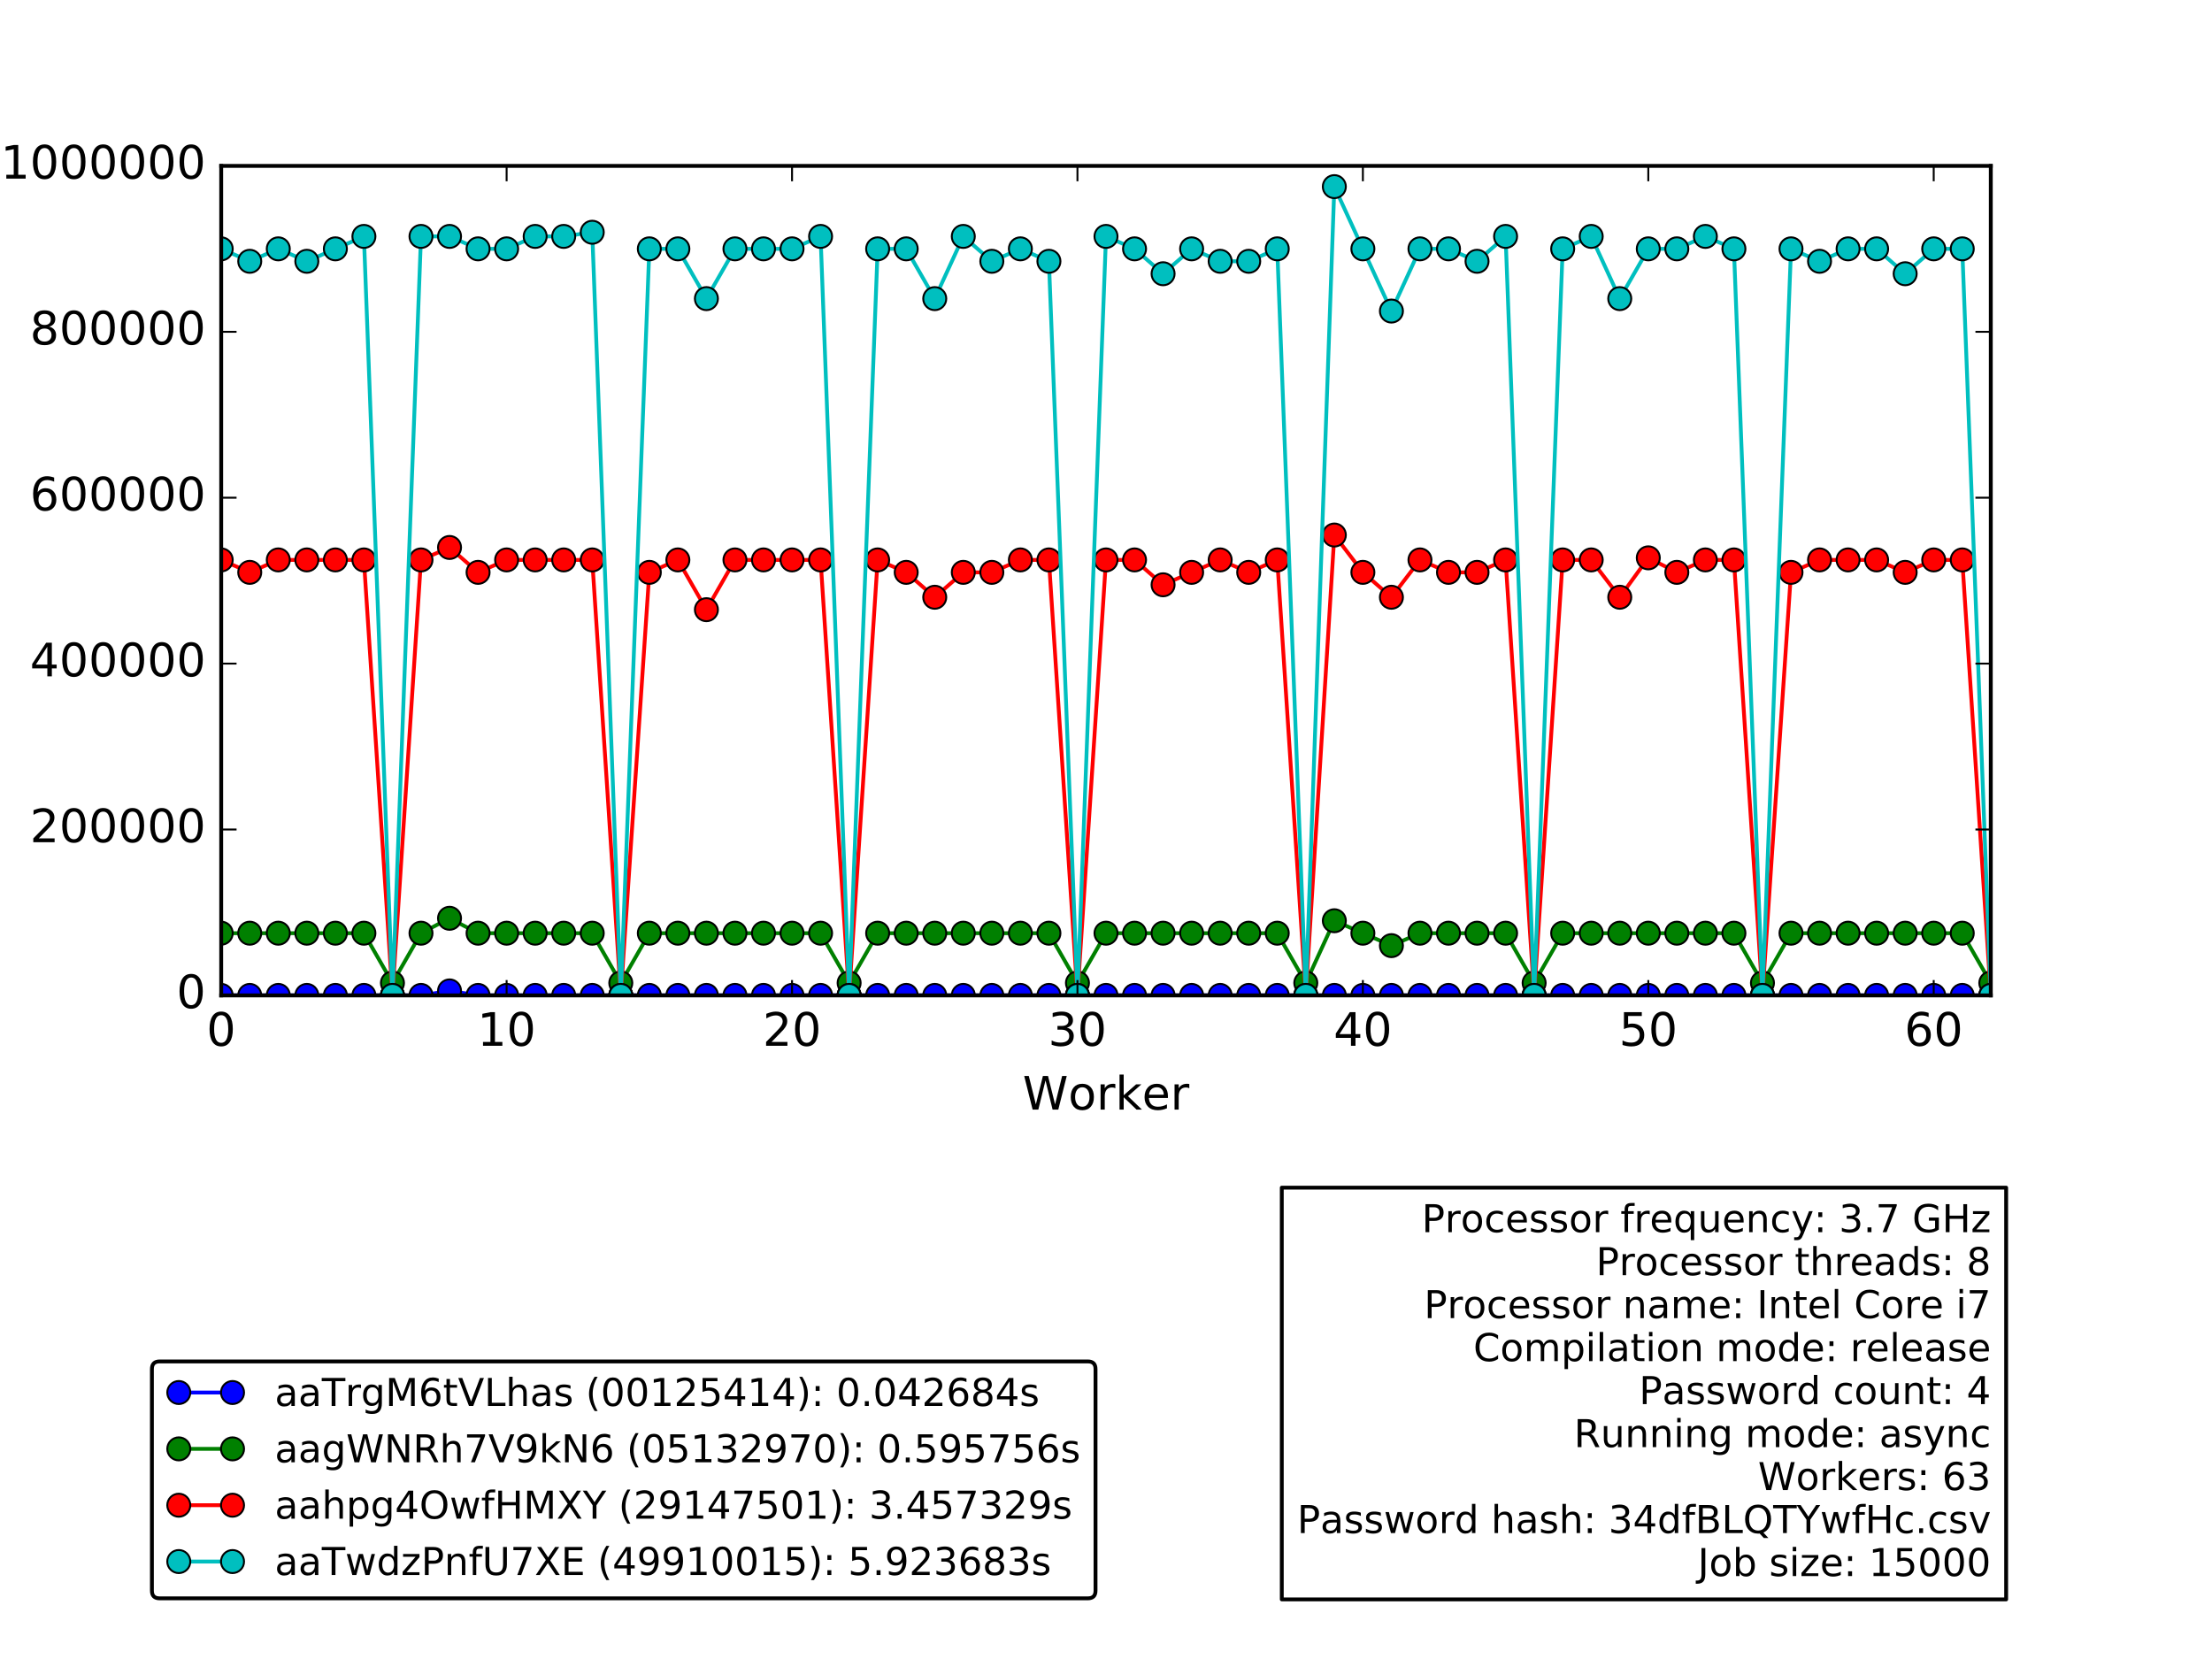 <?xml version="1.0" encoding="utf-8" standalone="no"?>
<!DOCTYPE svg PUBLIC "-//W3C//DTD SVG 1.1//EN"
  "http://www.w3.org/Graphics/SVG/1.1/DTD/svg11.dtd">
<!-- Created with matplotlib (http://matplotlib.org/) -->
<svg height="432pt" version="1.1" viewBox="0 0 576 432" width="576pt" xmlns="http://www.w3.org/2000/svg" xmlns:xlink="http://www.w3.org/1999/xlink">
 <defs>
  <style type="text/css">
*{stroke-linecap:butt;stroke-linejoin:round;stroke-miterlimit:100000;}
  </style>
 </defs>
 <g id="figure_1">
  <g id="patch_1">
   <path d="M 0 432 
L 576 432 
L 576 0 
L 0 0 
z
" style="fill:#ffffff;"/>
  </g>
  <g id="axes_1">
   <g id="patch_2">
    <path d="M 57.6 259.2 
L 518.4 259.2 
L 518.4 43.2 
L 57.6 43.2 
z
" style="fill:#ffffff;"/>
   </g>
   <g id="patch_3">
    <path clip-path="url(#p3290e9eba0)" d="M 57.6 259.2 
L 525.832 259.2 
L 525.832 259.2 
L 57.6 259.2 
z
" style="fill:#0000ff;opacity:0.4;stroke:#000000;stroke-linejoin:miter;"/>
   </g>
   <g id="line2d_1">
    <path clip-path="url(#p3290e9eba0)" d="M 57.6 259.2 
L 65.032 259.2 
L 72.465 259.2 
L 79.897 259.2 
L 87.329 259.2 
L 94.761 259.2 
L 102.194 259.2 
L 109.626 259.2 
L 117.058 258.031 
L 124.49 259.2 
L 131.923 259.2 
L 139.355 259.2 
L 146.787 259.2 
L 154.219 259.2 
L 161.652 259.2 
L 169.084 259.2 
L 176.516 259.2 
L 183.948 259.2 
L 191.381 259.2 
L 198.813 259.2 
L 206.245 259.2 
L 213.677 259.2 
L 221.11 259.2 
L 228.542 259.2 
L 235.974 259.2 
L 243.406 259.2 
L 250.839 259.2 
L 258.271 259.2 
L 265.703 259.2 
L 273.135 259.2 
L 280.568 259.2 
L 288 259.2 
L 295.432 259.2 
L 302.865 259.2 
L 310.297 259.2 
L 317.729 259.2 
L 325.161 259.2 
L 332.594 259.2 
L 340.026 259.2 
L 347.458 259.2 
L 354.89 259.2 
L 362.323 259.2 
L 369.755 259.2 
L 377.187 259.2 
L 384.619 259.2 
L 392.052 259.2 
L 399.484 259.2 
L 406.916 259.2 
L 414.348 259.2 
L 421.781 259.2 
L 429.213 259.2 
L 436.645 259.2 
L 444.077 259.2 
L 451.51 259.2 
L 458.942 259.2 
L 466.374 259.2 
L 473.806 259.2 
L 481.239 259.2 
L 488.671 259.2 
L 496.103 259.2 
L 503.535 259.2 
L 510.968 259.2 
L 518.4 259.2 
" style="fill:none;stroke:#0000ff;stroke-linecap:square;"/>
    <defs>
     <path d="M 0 3 
C 0.796 3 1.559 2.684 2.121 2.121 
C 2.684 1.559 3 0.796 3 0 
C 3 -0.796 2.684 -1.559 2.121 -2.121 
C 1.559 -2.684 0.796 -3 0 -3 
C -0.796 -3 -1.559 -2.684 -2.121 -2.121 
C -2.684 -1.559 -3 -0.796 -3 0 
C -3 0.796 -2.684 1.559 -2.121 2.121 
C -1.559 2.684 -0.796 3 0 3 
z
" id="m95bafc7ca5" style="stroke:#000000;stroke-width:0.5;"/>
    </defs>
    <g clip-path="url(#p3290e9eba0)">
     <use style="fill:#0000ff;stroke:#000000;stroke-width:0.5;" x="57.6" xlink:href="#m95bafc7ca5" y="259.2"/>
     <use style="fill:#0000ff;stroke:#000000;stroke-width:0.5;" x="65.032" xlink:href="#m95bafc7ca5" y="259.2"/>
     <use style="fill:#0000ff;stroke:#000000;stroke-width:0.5;" x="72.465" xlink:href="#m95bafc7ca5" y="259.2"/>
     <use style="fill:#0000ff;stroke:#000000;stroke-width:0.5;" x="79.897" xlink:href="#m95bafc7ca5" y="259.2"/>
     <use style="fill:#0000ff;stroke:#000000;stroke-width:0.5;" x="87.329" xlink:href="#m95bafc7ca5" y="259.2"/>
     <use style="fill:#0000ff;stroke:#000000;stroke-width:0.5;" x="94.761" xlink:href="#m95bafc7ca5" y="259.2"/>
     <use style="fill:#0000ff;stroke:#000000;stroke-width:0.5;" x="102.194" xlink:href="#m95bafc7ca5" y="259.2"/>
     <use style="fill:#0000ff;stroke:#000000;stroke-width:0.5;" x="109.626" xlink:href="#m95bafc7ca5" y="259.2"/>
     <use style="fill:#0000ff;stroke:#000000;stroke-width:0.5;" x="117.058" xlink:href="#m95bafc7ca5" y="258.031"/>
     <use style="fill:#0000ff;stroke:#000000;stroke-width:0.5;" x="124.49" xlink:href="#m95bafc7ca5" y="259.2"/>
     <use style="fill:#0000ff;stroke:#000000;stroke-width:0.5;" x="131.923" xlink:href="#m95bafc7ca5" y="259.2"/>
     <use style="fill:#0000ff;stroke:#000000;stroke-width:0.5;" x="139.355" xlink:href="#m95bafc7ca5" y="259.2"/>
     <use style="fill:#0000ff;stroke:#000000;stroke-width:0.5;" x="146.787" xlink:href="#m95bafc7ca5" y="259.2"/>
     <use style="fill:#0000ff;stroke:#000000;stroke-width:0.5;" x="154.219" xlink:href="#m95bafc7ca5" y="259.2"/>
     <use style="fill:#0000ff;stroke:#000000;stroke-width:0.5;" x="161.652" xlink:href="#m95bafc7ca5" y="259.2"/>
     <use style="fill:#0000ff;stroke:#000000;stroke-width:0.5;" x="169.084" xlink:href="#m95bafc7ca5" y="259.2"/>
     <use style="fill:#0000ff;stroke:#000000;stroke-width:0.5;" x="176.516" xlink:href="#m95bafc7ca5" y="259.2"/>
     <use style="fill:#0000ff;stroke:#000000;stroke-width:0.5;" x="183.948" xlink:href="#m95bafc7ca5" y="259.2"/>
     <use style="fill:#0000ff;stroke:#000000;stroke-width:0.5;" x="191.381" xlink:href="#m95bafc7ca5" y="259.2"/>
     <use style="fill:#0000ff;stroke:#000000;stroke-width:0.5;" x="198.813" xlink:href="#m95bafc7ca5" y="259.2"/>
     <use style="fill:#0000ff;stroke:#000000;stroke-width:0.5;" x="206.245" xlink:href="#m95bafc7ca5" y="259.2"/>
     <use style="fill:#0000ff;stroke:#000000;stroke-width:0.5;" x="213.677" xlink:href="#m95bafc7ca5" y="259.2"/>
     <use style="fill:#0000ff;stroke:#000000;stroke-width:0.5;" x="221.11" xlink:href="#m95bafc7ca5" y="259.2"/>
     <use style="fill:#0000ff;stroke:#000000;stroke-width:0.5;" x="228.542" xlink:href="#m95bafc7ca5" y="259.2"/>
     <use style="fill:#0000ff;stroke:#000000;stroke-width:0.5;" x="235.974" xlink:href="#m95bafc7ca5" y="259.2"/>
     <use style="fill:#0000ff;stroke:#000000;stroke-width:0.5;" x="243.406" xlink:href="#m95bafc7ca5" y="259.2"/>
     <use style="fill:#0000ff;stroke:#000000;stroke-width:0.5;" x="250.839" xlink:href="#m95bafc7ca5" y="259.2"/>
     <use style="fill:#0000ff;stroke:#000000;stroke-width:0.5;" x="258.271" xlink:href="#m95bafc7ca5" y="259.2"/>
     <use style="fill:#0000ff;stroke:#000000;stroke-width:0.5;" x="265.703" xlink:href="#m95bafc7ca5" y="259.2"/>
     <use style="fill:#0000ff;stroke:#000000;stroke-width:0.5;" x="273.135" xlink:href="#m95bafc7ca5" y="259.2"/>
     <use style="fill:#0000ff;stroke:#000000;stroke-width:0.5;" x="280.568" xlink:href="#m95bafc7ca5" y="259.2"/>
     <use style="fill:#0000ff;stroke:#000000;stroke-width:0.5;" x="288.0" xlink:href="#m95bafc7ca5" y="259.2"/>
     <use style="fill:#0000ff;stroke:#000000;stroke-width:0.5;" x="295.432" xlink:href="#m95bafc7ca5" y="259.2"/>
     <use style="fill:#0000ff;stroke:#000000;stroke-width:0.5;" x="302.865" xlink:href="#m95bafc7ca5" y="259.2"/>
     <use style="fill:#0000ff;stroke:#000000;stroke-width:0.5;" x="310.297" xlink:href="#m95bafc7ca5" y="259.2"/>
     <use style="fill:#0000ff;stroke:#000000;stroke-width:0.5;" x="317.729" xlink:href="#m95bafc7ca5" y="259.2"/>
     <use style="fill:#0000ff;stroke:#000000;stroke-width:0.5;" x="325.161" xlink:href="#m95bafc7ca5" y="259.2"/>
     <use style="fill:#0000ff;stroke:#000000;stroke-width:0.5;" x="332.594" xlink:href="#m95bafc7ca5" y="259.2"/>
     <use style="fill:#0000ff;stroke:#000000;stroke-width:0.5;" x="340.026" xlink:href="#m95bafc7ca5" y="259.2"/>
     <use style="fill:#0000ff;stroke:#000000;stroke-width:0.5;" x="347.458" xlink:href="#m95bafc7ca5" y="259.2"/>
     <use style="fill:#0000ff;stroke:#000000;stroke-width:0.5;" x="354.89" xlink:href="#m95bafc7ca5" y="259.2"/>
     <use style="fill:#0000ff;stroke:#000000;stroke-width:0.5;" x="362.323" xlink:href="#m95bafc7ca5" y="259.2"/>
     <use style="fill:#0000ff;stroke:#000000;stroke-width:0.5;" x="369.755" xlink:href="#m95bafc7ca5" y="259.2"/>
     <use style="fill:#0000ff;stroke:#000000;stroke-width:0.5;" x="377.187" xlink:href="#m95bafc7ca5" y="259.2"/>
     <use style="fill:#0000ff;stroke:#000000;stroke-width:0.5;" x="384.619" xlink:href="#m95bafc7ca5" y="259.2"/>
     <use style="fill:#0000ff;stroke:#000000;stroke-width:0.5;" x="392.052" xlink:href="#m95bafc7ca5" y="259.2"/>
     <use style="fill:#0000ff;stroke:#000000;stroke-width:0.5;" x="399.484" xlink:href="#m95bafc7ca5" y="259.2"/>
     <use style="fill:#0000ff;stroke:#000000;stroke-width:0.5;" x="406.916" xlink:href="#m95bafc7ca5" y="259.2"/>
     <use style="fill:#0000ff;stroke:#000000;stroke-width:0.5;" x="414.348" xlink:href="#m95bafc7ca5" y="259.2"/>
     <use style="fill:#0000ff;stroke:#000000;stroke-width:0.5;" x="421.781" xlink:href="#m95bafc7ca5" y="259.2"/>
     <use style="fill:#0000ff;stroke:#000000;stroke-width:0.5;" x="429.213" xlink:href="#m95bafc7ca5" y="259.2"/>
     <use style="fill:#0000ff;stroke:#000000;stroke-width:0.5;" x="436.645" xlink:href="#m95bafc7ca5" y="259.2"/>
     <use style="fill:#0000ff;stroke:#000000;stroke-width:0.5;" x="444.077" xlink:href="#m95bafc7ca5" y="259.2"/>
     <use style="fill:#0000ff;stroke:#000000;stroke-width:0.5;" x="451.51" xlink:href="#m95bafc7ca5" y="259.2"/>
     <use style="fill:#0000ff;stroke:#000000;stroke-width:0.5;" x="458.942" xlink:href="#m95bafc7ca5" y="259.2"/>
     <use style="fill:#0000ff;stroke:#000000;stroke-width:0.5;" x="466.374" xlink:href="#m95bafc7ca5" y="259.2"/>
     <use style="fill:#0000ff;stroke:#000000;stroke-width:0.5;" x="473.806" xlink:href="#m95bafc7ca5" y="259.2"/>
     <use style="fill:#0000ff;stroke:#000000;stroke-width:0.5;" x="481.239" xlink:href="#m95bafc7ca5" y="259.2"/>
     <use style="fill:#0000ff;stroke:#000000;stroke-width:0.5;" x="488.671" xlink:href="#m95bafc7ca5" y="259.2"/>
     <use style="fill:#0000ff;stroke:#000000;stroke-width:0.5;" x="496.103" xlink:href="#m95bafc7ca5" y="259.2"/>
     <use style="fill:#0000ff;stroke:#000000;stroke-width:0.5;" x="503.535" xlink:href="#m95bafc7ca5" y="259.2"/>
     <use style="fill:#0000ff;stroke:#000000;stroke-width:0.5;" x="510.968" xlink:href="#m95bafc7ca5" y="259.2"/>
     <use style="fill:#0000ff;stroke:#000000;stroke-width:0.5;" x="518.4" xlink:href="#m95bafc7ca5" y="259.2"/>
    </g>
   </g>
   <g id="line2d_2">
    <path clip-path="url(#p3290e9eba0)" d="M 57.6 243 
L 65.032 243 
L 72.465 243 
L 79.897 243 
L 87.329 243 
L 94.761 243 
L 102.194 255.96 
L 109.626 243 
L 117.058 239.118 
L 124.49 243 
L 131.923 243 
L 139.355 243 
L 146.787 243 
L 154.219 243 
L 161.652 255.96 
L 169.084 243 
L 176.516 243 
L 183.948 243 
L 191.381 243 
L 198.813 243 
L 206.245 243 
L 213.677 243 
L 221.11 255.96 
L 228.542 243 
L 235.974 243 
L 243.406 243 
L 250.839 243 
L 258.271 243 
L 265.703 243 
L 273.135 243 
L 280.568 255.96 
L 288 243 
L 295.432 243 
L 302.865 243 
L 310.297 243 
L 317.729 243 
L 325.161 243 
L 332.594 243 
L 340.026 255.96 
L 347.458 239.76 
L 354.89 243 
L 362.323 246.24 
L 369.755 243 
L 377.187 243 
L 384.619 243 
L 392.052 243 
L 399.484 255.96 
L 406.916 243 
L 414.348 243 
L 421.781 243 
L 429.213 243 
L 436.645 243 
L 444.077 243 
L 451.51 243 
L 458.942 255.96 
L 466.374 243 
L 473.806 243 
L 481.239 243 
L 488.671 243 
L 496.103 243 
L 503.535 243 
L 510.968 243 
L 518.4 255.96 
" style="fill:none;stroke:#008000;stroke-linecap:square;"/>
    <defs>
     <path d="M 0 3 
C 0.796 3 1.559 2.684 2.121 2.121 
C 2.684 1.559 3 0.796 3 0 
C 3 -0.796 2.684 -1.559 2.121 -2.121 
C 1.559 -2.684 0.796 -3 0 -3 
C -0.796 -3 -1.559 -2.684 -2.121 -2.121 
C -2.684 -1.559 -3 -0.796 -3 0 
C -3 0.796 -2.684 1.559 -2.121 2.121 
C -1.559 2.684 -0.796 3 0 3 
z
" id="mc12dd11cfa" style="stroke:#000000;stroke-width:0.5;"/>
    </defs>
    <g clip-path="url(#p3290e9eba0)">
     <use style="fill:#008000;stroke:#000000;stroke-width:0.5;" x="57.6" xlink:href="#mc12dd11cfa" y="243.0"/>
     <use style="fill:#008000;stroke:#000000;stroke-width:0.5;" x="65.032" xlink:href="#mc12dd11cfa" y="243.0"/>
     <use style="fill:#008000;stroke:#000000;stroke-width:0.5;" x="72.465" xlink:href="#mc12dd11cfa" y="243.0"/>
     <use style="fill:#008000;stroke:#000000;stroke-width:0.5;" x="79.897" xlink:href="#mc12dd11cfa" y="243.0"/>
     <use style="fill:#008000;stroke:#000000;stroke-width:0.5;" x="87.329" xlink:href="#mc12dd11cfa" y="243.0"/>
     <use style="fill:#008000;stroke:#000000;stroke-width:0.5;" x="94.761" xlink:href="#mc12dd11cfa" y="243.0"/>
     <use style="fill:#008000;stroke:#000000;stroke-width:0.5;" x="102.194" xlink:href="#mc12dd11cfa" y="255.96"/>
     <use style="fill:#008000;stroke:#000000;stroke-width:0.5;" x="109.626" xlink:href="#mc12dd11cfa" y="243.0"/>
     <use style="fill:#008000;stroke:#000000;stroke-width:0.5;" x="117.058" xlink:href="#mc12dd11cfa" y="239.118"/>
     <use style="fill:#008000;stroke:#000000;stroke-width:0.5;" x="124.49" xlink:href="#mc12dd11cfa" y="243.0"/>
     <use style="fill:#008000;stroke:#000000;stroke-width:0.5;" x="131.923" xlink:href="#mc12dd11cfa" y="243.0"/>
     <use style="fill:#008000;stroke:#000000;stroke-width:0.5;" x="139.355" xlink:href="#mc12dd11cfa" y="243.0"/>
     <use style="fill:#008000;stroke:#000000;stroke-width:0.5;" x="146.787" xlink:href="#mc12dd11cfa" y="243.0"/>
     <use style="fill:#008000;stroke:#000000;stroke-width:0.5;" x="154.219" xlink:href="#mc12dd11cfa" y="243.0"/>
     <use style="fill:#008000;stroke:#000000;stroke-width:0.5;" x="161.652" xlink:href="#mc12dd11cfa" y="255.96"/>
     <use style="fill:#008000;stroke:#000000;stroke-width:0.5;" x="169.084" xlink:href="#mc12dd11cfa" y="243.0"/>
     <use style="fill:#008000;stroke:#000000;stroke-width:0.5;" x="176.516" xlink:href="#mc12dd11cfa" y="243.0"/>
     <use style="fill:#008000;stroke:#000000;stroke-width:0.5;" x="183.948" xlink:href="#mc12dd11cfa" y="243.0"/>
     <use style="fill:#008000;stroke:#000000;stroke-width:0.5;" x="191.381" xlink:href="#mc12dd11cfa" y="243.0"/>
     <use style="fill:#008000;stroke:#000000;stroke-width:0.5;" x="198.813" xlink:href="#mc12dd11cfa" y="243.0"/>
     <use style="fill:#008000;stroke:#000000;stroke-width:0.5;" x="206.245" xlink:href="#mc12dd11cfa" y="243.0"/>
     <use style="fill:#008000;stroke:#000000;stroke-width:0.5;" x="213.677" xlink:href="#mc12dd11cfa" y="243.0"/>
     <use style="fill:#008000;stroke:#000000;stroke-width:0.5;" x="221.11" xlink:href="#mc12dd11cfa" y="255.96"/>
     <use style="fill:#008000;stroke:#000000;stroke-width:0.5;" x="228.542" xlink:href="#mc12dd11cfa" y="243.0"/>
     <use style="fill:#008000;stroke:#000000;stroke-width:0.5;" x="235.974" xlink:href="#mc12dd11cfa" y="243.0"/>
     <use style="fill:#008000;stroke:#000000;stroke-width:0.5;" x="243.406" xlink:href="#mc12dd11cfa" y="243.0"/>
     <use style="fill:#008000;stroke:#000000;stroke-width:0.5;" x="250.839" xlink:href="#mc12dd11cfa" y="243.0"/>
     <use style="fill:#008000;stroke:#000000;stroke-width:0.5;" x="258.271" xlink:href="#mc12dd11cfa" y="243.0"/>
     <use style="fill:#008000;stroke:#000000;stroke-width:0.5;" x="265.703" xlink:href="#mc12dd11cfa" y="243.0"/>
     <use style="fill:#008000;stroke:#000000;stroke-width:0.5;" x="273.135" xlink:href="#mc12dd11cfa" y="243.0"/>
     <use style="fill:#008000;stroke:#000000;stroke-width:0.5;" x="280.568" xlink:href="#mc12dd11cfa" y="255.96"/>
     <use style="fill:#008000;stroke:#000000;stroke-width:0.5;" x="288.0" xlink:href="#mc12dd11cfa" y="243.0"/>
     <use style="fill:#008000;stroke:#000000;stroke-width:0.5;" x="295.432" xlink:href="#mc12dd11cfa" y="243.0"/>
     <use style="fill:#008000;stroke:#000000;stroke-width:0.5;" x="302.865" xlink:href="#mc12dd11cfa" y="243.0"/>
     <use style="fill:#008000;stroke:#000000;stroke-width:0.5;" x="310.297" xlink:href="#mc12dd11cfa" y="243.0"/>
     <use style="fill:#008000;stroke:#000000;stroke-width:0.5;" x="317.729" xlink:href="#mc12dd11cfa" y="243.0"/>
     <use style="fill:#008000;stroke:#000000;stroke-width:0.5;" x="325.161" xlink:href="#mc12dd11cfa" y="243.0"/>
     <use style="fill:#008000;stroke:#000000;stroke-width:0.5;" x="332.594" xlink:href="#mc12dd11cfa" y="243.0"/>
     <use style="fill:#008000;stroke:#000000;stroke-width:0.5;" x="340.026" xlink:href="#mc12dd11cfa" y="255.96"/>
     <use style="fill:#008000;stroke:#000000;stroke-width:0.5;" x="347.458" xlink:href="#mc12dd11cfa" y="239.76"/>
     <use style="fill:#008000;stroke:#000000;stroke-width:0.5;" x="354.89" xlink:href="#mc12dd11cfa" y="243.0"/>
     <use style="fill:#008000;stroke:#000000;stroke-width:0.5;" x="362.323" xlink:href="#mc12dd11cfa" y="246.24"/>
     <use style="fill:#008000;stroke:#000000;stroke-width:0.5;" x="369.755" xlink:href="#mc12dd11cfa" y="243.0"/>
     <use style="fill:#008000;stroke:#000000;stroke-width:0.5;" x="377.187" xlink:href="#mc12dd11cfa" y="243.0"/>
     <use style="fill:#008000;stroke:#000000;stroke-width:0.5;" x="384.619" xlink:href="#mc12dd11cfa" y="243.0"/>
     <use style="fill:#008000;stroke:#000000;stroke-width:0.5;" x="392.052" xlink:href="#mc12dd11cfa" y="243.0"/>
     <use style="fill:#008000;stroke:#000000;stroke-width:0.5;" x="399.484" xlink:href="#mc12dd11cfa" y="255.96"/>
     <use style="fill:#008000;stroke:#000000;stroke-width:0.5;" x="406.916" xlink:href="#mc12dd11cfa" y="243.0"/>
     <use style="fill:#008000;stroke:#000000;stroke-width:0.5;" x="414.348" xlink:href="#mc12dd11cfa" y="243.0"/>
     <use style="fill:#008000;stroke:#000000;stroke-width:0.5;" x="421.781" xlink:href="#mc12dd11cfa" y="243.0"/>
     <use style="fill:#008000;stroke:#000000;stroke-width:0.5;" x="429.213" xlink:href="#mc12dd11cfa" y="243.0"/>
     <use style="fill:#008000;stroke:#000000;stroke-width:0.5;" x="436.645" xlink:href="#mc12dd11cfa" y="243.0"/>
     <use style="fill:#008000;stroke:#000000;stroke-width:0.5;" x="444.077" xlink:href="#mc12dd11cfa" y="243.0"/>
     <use style="fill:#008000;stroke:#000000;stroke-width:0.5;" x="451.51" xlink:href="#mc12dd11cfa" y="243.0"/>
     <use style="fill:#008000;stroke:#000000;stroke-width:0.5;" x="458.942" xlink:href="#mc12dd11cfa" y="255.96"/>
     <use style="fill:#008000;stroke:#000000;stroke-width:0.5;" x="466.374" xlink:href="#mc12dd11cfa" y="243.0"/>
     <use style="fill:#008000;stroke:#000000;stroke-width:0.5;" x="473.806" xlink:href="#mc12dd11cfa" y="243.0"/>
     <use style="fill:#008000;stroke:#000000;stroke-width:0.5;" x="481.239" xlink:href="#mc12dd11cfa" y="243.0"/>
     <use style="fill:#008000;stroke:#000000;stroke-width:0.5;" x="488.671" xlink:href="#mc12dd11cfa" y="243.0"/>
     <use style="fill:#008000;stroke:#000000;stroke-width:0.5;" x="496.103" xlink:href="#mc12dd11cfa" y="243.0"/>
     <use style="fill:#008000;stroke:#000000;stroke-width:0.5;" x="503.535" xlink:href="#mc12dd11cfa" y="243.0"/>
     <use style="fill:#008000;stroke:#000000;stroke-width:0.5;" x="510.968" xlink:href="#mc12dd11cfa" y="243.0"/>
     <use style="fill:#008000;stroke:#000000;stroke-width:0.5;" x="518.4" xlink:href="#mc12dd11cfa" y="255.96"/>
    </g>
   </g>
   <g id="line2d_3">
    <path clip-path="url(#p3290e9eba0)" d="M 57.6 145.8 
L 65.032 149.04 
L 72.465 145.8 
L 79.897 145.8 
L 87.329 145.8 
L 94.761 145.8 
L 102.194 259.2 
L 109.626 145.8 
L 117.058 142.56 
L 124.49 149.04 
L 131.923 145.8 
L 139.355 145.8 
L 146.787 145.8 
L 154.219 145.8 
L 161.652 259.2 
L 169.084 149.04 
L 176.516 145.8 
L 183.948 158.76 
L 191.381 145.8 
L 198.813 145.8 
L 206.245 145.8 
L 213.677 145.8 
L 221.11 259.2 
L 228.542 145.8 
L 235.974 149.04 
L 243.406 155.52 
L 250.839 149.04 
L 258.271 149.04 
L 265.703 145.8 
L 273.135 145.8 
L 280.568 259.2 
L 288 145.8 
L 295.432 145.8 
L 302.865 152.28 
L 310.297 149.04 
L 317.729 145.8 
L 325.161 149.04 
L 332.594 145.8 
L 340.026 259.2 
L 347.458 139.32 
L 354.89 149.04 
L 362.323 155.52 
L 369.755 145.8 
L 377.187 149.04 
L 384.619 149.04 
L 392.052 145.8 
L 399.484 259.2 
L 406.916 145.8 
L 414.348 145.8 
L 421.781 155.52 
L 429.213 145.26 
L 436.645 149.04 
L 444.077 145.8 
L 451.51 145.8 
L 458.942 259.2 
L 466.374 149.04 
L 473.806 145.8 
L 481.239 145.8 
L 488.671 145.8 
L 496.103 149.04 
L 503.535 145.8 
L 510.968 145.8 
L 518.4 259.2 
" style="fill:none;stroke:#ff0000;stroke-linecap:square;"/>
    <defs>
     <path d="M 0 3 
C 0.796 3 1.559 2.684 2.121 2.121 
C 2.684 1.559 3 0.796 3 0 
C 3 -0.796 2.684 -1.559 2.121 -2.121 
C 1.559 -2.684 0.796 -3 0 -3 
C -0.796 -3 -1.559 -2.684 -2.121 -2.121 
C -2.684 -1.559 -3 -0.796 -3 0 
C -3 0.796 -2.684 1.559 -2.121 2.121 
C -1.559 2.684 -0.796 3 0 3 
z
" id="m76f7340cd2" style="stroke:#000000;stroke-width:0.5;"/>
    </defs>
    <g clip-path="url(#p3290e9eba0)">
     <use style="fill:#ff0000;stroke:#000000;stroke-width:0.5;" x="57.6" xlink:href="#m76f7340cd2" y="145.8"/>
     <use style="fill:#ff0000;stroke:#000000;stroke-width:0.5;" x="65.032" xlink:href="#m76f7340cd2" y="149.04"/>
     <use style="fill:#ff0000;stroke:#000000;stroke-width:0.5;" x="72.465" xlink:href="#m76f7340cd2" y="145.8"/>
     <use style="fill:#ff0000;stroke:#000000;stroke-width:0.5;" x="79.897" xlink:href="#m76f7340cd2" y="145.8"/>
     <use style="fill:#ff0000;stroke:#000000;stroke-width:0.5;" x="87.329" xlink:href="#m76f7340cd2" y="145.8"/>
     <use style="fill:#ff0000;stroke:#000000;stroke-width:0.5;" x="94.761" xlink:href="#m76f7340cd2" y="145.8"/>
     <use style="fill:#ff0000;stroke:#000000;stroke-width:0.5;" x="102.194" xlink:href="#m76f7340cd2" y="259.2"/>
     <use style="fill:#ff0000;stroke:#000000;stroke-width:0.5;" x="109.626" xlink:href="#m76f7340cd2" y="145.8"/>
     <use style="fill:#ff0000;stroke:#000000;stroke-width:0.5;" x="117.058" xlink:href="#m76f7340cd2" y="142.56"/>
     <use style="fill:#ff0000;stroke:#000000;stroke-width:0.5;" x="124.49" xlink:href="#m76f7340cd2" y="149.04"/>
     <use style="fill:#ff0000;stroke:#000000;stroke-width:0.5;" x="131.923" xlink:href="#m76f7340cd2" y="145.8"/>
     <use style="fill:#ff0000;stroke:#000000;stroke-width:0.5;" x="139.355" xlink:href="#m76f7340cd2" y="145.8"/>
     <use style="fill:#ff0000;stroke:#000000;stroke-width:0.5;" x="146.787" xlink:href="#m76f7340cd2" y="145.8"/>
     <use style="fill:#ff0000;stroke:#000000;stroke-width:0.5;" x="154.219" xlink:href="#m76f7340cd2" y="145.8"/>
     <use style="fill:#ff0000;stroke:#000000;stroke-width:0.5;" x="161.652" xlink:href="#m76f7340cd2" y="259.2"/>
     <use style="fill:#ff0000;stroke:#000000;stroke-width:0.5;" x="169.084" xlink:href="#m76f7340cd2" y="149.04"/>
     <use style="fill:#ff0000;stroke:#000000;stroke-width:0.5;" x="176.516" xlink:href="#m76f7340cd2" y="145.8"/>
     <use style="fill:#ff0000;stroke:#000000;stroke-width:0.5;" x="183.948" xlink:href="#m76f7340cd2" y="158.76"/>
     <use style="fill:#ff0000;stroke:#000000;stroke-width:0.5;" x="191.381" xlink:href="#m76f7340cd2" y="145.8"/>
     <use style="fill:#ff0000;stroke:#000000;stroke-width:0.5;" x="198.813" xlink:href="#m76f7340cd2" y="145.8"/>
     <use style="fill:#ff0000;stroke:#000000;stroke-width:0.5;" x="206.245" xlink:href="#m76f7340cd2" y="145.8"/>
     <use style="fill:#ff0000;stroke:#000000;stroke-width:0.5;" x="213.677" xlink:href="#m76f7340cd2" y="145.8"/>
     <use style="fill:#ff0000;stroke:#000000;stroke-width:0.5;" x="221.11" xlink:href="#m76f7340cd2" y="259.2"/>
     <use style="fill:#ff0000;stroke:#000000;stroke-width:0.5;" x="228.542" xlink:href="#m76f7340cd2" y="145.8"/>
     <use style="fill:#ff0000;stroke:#000000;stroke-width:0.5;" x="235.974" xlink:href="#m76f7340cd2" y="149.04"/>
     <use style="fill:#ff0000;stroke:#000000;stroke-width:0.5;" x="243.406" xlink:href="#m76f7340cd2" y="155.52"/>
     <use style="fill:#ff0000;stroke:#000000;stroke-width:0.5;" x="250.839" xlink:href="#m76f7340cd2" y="149.04"/>
     <use style="fill:#ff0000;stroke:#000000;stroke-width:0.5;" x="258.271" xlink:href="#m76f7340cd2" y="149.04"/>
     <use style="fill:#ff0000;stroke:#000000;stroke-width:0.5;" x="265.703" xlink:href="#m76f7340cd2" y="145.8"/>
     <use style="fill:#ff0000;stroke:#000000;stroke-width:0.5;" x="273.135" xlink:href="#m76f7340cd2" y="145.8"/>
     <use style="fill:#ff0000;stroke:#000000;stroke-width:0.5;" x="280.568" xlink:href="#m76f7340cd2" y="259.2"/>
     <use style="fill:#ff0000;stroke:#000000;stroke-width:0.5;" x="288.0" xlink:href="#m76f7340cd2" y="145.8"/>
     <use style="fill:#ff0000;stroke:#000000;stroke-width:0.5;" x="295.432" xlink:href="#m76f7340cd2" y="145.8"/>
     <use style="fill:#ff0000;stroke:#000000;stroke-width:0.5;" x="302.865" xlink:href="#m76f7340cd2" y="152.28"/>
     <use style="fill:#ff0000;stroke:#000000;stroke-width:0.5;" x="310.297" xlink:href="#m76f7340cd2" y="149.04"/>
     <use style="fill:#ff0000;stroke:#000000;stroke-width:0.5;" x="317.729" xlink:href="#m76f7340cd2" y="145.8"/>
     <use style="fill:#ff0000;stroke:#000000;stroke-width:0.5;" x="325.161" xlink:href="#m76f7340cd2" y="149.04"/>
     <use style="fill:#ff0000;stroke:#000000;stroke-width:0.5;" x="332.594" xlink:href="#m76f7340cd2" y="145.8"/>
     <use style="fill:#ff0000;stroke:#000000;stroke-width:0.5;" x="340.026" xlink:href="#m76f7340cd2" y="259.2"/>
     <use style="fill:#ff0000;stroke:#000000;stroke-width:0.5;" x="347.458" xlink:href="#m76f7340cd2" y="139.32"/>
     <use style="fill:#ff0000;stroke:#000000;stroke-width:0.5;" x="354.89" xlink:href="#m76f7340cd2" y="149.04"/>
     <use style="fill:#ff0000;stroke:#000000;stroke-width:0.5;" x="362.323" xlink:href="#m76f7340cd2" y="155.52"/>
     <use style="fill:#ff0000;stroke:#000000;stroke-width:0.5;" x="369.755" xlink:href="#m76f7340cd2" y="145.8"/>
     <use style="fill:#ff0000;stroke:#000000;stroke-width:0.5;" x="377.187" xlink:href="#m76f7340cd2" y="149.04"/>
     <use style="fill:#ff0000;stroke:#000000;stroke-width:0.5;" x="384.619" xlink:href="#m76f7340cd2" y="149.04"/>
     <use style="fill:#ff0000;stroke:#000000;stroke-width:0.5;" x="392.052" xlink:href="#m76f7340cd2" y="145.8"/>
     <use style="fill:#ff0000;stroke:#000000;stroke-width:0.5;" x="399.484" xlink:href="#m76f7340cd2" y="259.2"/>
     <use style="fill:#ff0000;stroke:#000000;stroke-width:0.5;" x="406.916" xlink:href="#m76f7340cd2" y="145.8"/>
     <use style="fill:#ff0000;stroke:#000000;stroke-width:0.5;" x="414.348" xlink:href="#m76f7340cd2" y="145.8"/>
     <use style="fill:#ff0000;stroke:#000000;stroke-width:0.5;" x="421.781" xlink:href="#m76f7340cd2" y="155.52"/>
     <use style="fill:#ff0000;stroke:#000000;stroke-width:0.5;" x="429.213" xlink:href="#m76f7340cd2" y="145.26"/>
     <use style="fill:#ff0000;stroke:#000000;stroke-width:0.5;" x="436.645" xlink:href="#m76f7340cd2" y="149.04"/>
     <use style="fill:#ff0000;stroke:#000000;stroke-width:0.5;" x="444.077" xlink:href="#m76f7340cd2" y="145.8"/>
     <use style="fill:#ff0000;stroke:#000000;stroke-width:0.5;" x="451.51" xlink:href="#m76f7340cd2" y="145.8"/>
     <use style="fill:#ff0000;stroke:#000000;stroke-width:0.5;" x="458.942" xlink:href="#m76f7340cd2" y="259.2"/>
     <use style="fill:#ff0000;stroke:#000000;stroke-width:0.5;" x="466.374" xlink:href="#m76f7340cd2" y="149.04"/>
     <use style="fill:#ff0000;stroke:#000000;stroke-width:0.5;" x="473.806" xlink:href="#m76f7340cd2" y="145.8"/>
     <use style="fill:#ff0000;stroke:#000000;stroke-width:0.5;" x="481.239" xlink:href="#m76f7340cd2" y="145.8"/>
     <use style="fill:#ff0000;stroke:#000000;stroke-width:0.5;" x="488.671" xlink:href="#m76f7340cd2" y="145.8"/>
     <use style="fill:#ff0000;stroke:#000000;stroke-width:0.5;" x="496.103" xlink:href="#m76f7340cd2" y="149.04"/>
     <use style="fill:#ff0000;stroke:#000000;stroke-width:0.5;" x="503.535" xlink:href="#m76f7340cd2" y="145.8"/>
     <use style="fill:#ff0000;stroke:#000000;stroke-width:0.5;" x="510.968" xlink:href="#m76f7340cd2" y="145.8"/>
     <use style="fill:#ff0000;stroke:#000000;stroke-width:0.5;" x="518.4" xlink:href="#m76f7340cd2" y="259.2"/>
    </g>
   </g>
   <g id="line2d_4">
    <path clip-path="url(#p3290e9eba0)" d="M 57.6 64.8 
L 65.032 68.04 
L 72.465 64.8 
L 79.897 68.04 
L 87.329 64.8 
L 94.761 61.56 
L 102.194 259.2 
L 109.626 61.56 
L 117.058 61.56 
L 124.49 64.8 
L 131.923 64.8 
L 139.355 61.56 
L 146.787 61.56 
L 154.219 60.477 
L 161.652 259.2 
L 169.084 64.8 
L 176.516 64.8 
L 183.948 77.76 
L 191.381 64.8 
L 198.813 64.8 
L 206.245 64.8 
L 213.677 61.56 
L 221.11 259.2 
L 228.542 64.8 
L 235.974 64.8 
L 243.406 77.76 
L 250.839 61.56 
L 258.271 68.04 
L 265.703 64.8 
L 273.135 68.04 
L 280.568 259.2 
L 288 61.56 
L 295.432 64.8 
L 302.865 71.28 
L 310.297 64.8 
L 317.729 68.04 
L 325.161 68.04 
L 332.594 64.8 
L 340.026 259.2 
L 347.458 48.6 
L 354.89 64.8 
L 362.323 81 
L 369.755 64.8 
L 377.187 64.8 
L 384.619 68.04 
L 392.052 61.56 
L 399.484 259.2 
L 406.916 64.8 
L 414.348 61.56 
L 421.781 77.76 
L 429.213 64.8 
L 436.645 64.8 
L 444.077 61.56 
L 451.51 64.8 
L 458.942 259.2 
L 466.374 64.8 
L 473.806 68.04 
L 481.239 64.8 
L 488.671 64.8 
L 496.103 71.28 
L 503.535 64.8 
L 510.968 64.8 
L 518.4 259.2 
" style="fill:none;stroke:#00bfbf;stroke-linecap:square;"/>
    <defs>
     <path d="M 0 3 
C 0.796 3 1.559 2.684 2.121 2.121 
C 2.684 1.559 3 0.796 3 0 
C 3 -0.796 2.684 -1.559 2.121 -2.121 
C 1.559 -2.684 0.796 -3 0 -3 
C -0.796 -3 -1.559 -2.684 -2.121 -2.121 
C -2.684 -1.559 -3 -0.796 -3 0 
C -3 0.796 -2.684 1.559 -2.121 2.121 
C -1.559 2.684 -0.796 3 0 3 
z
" id="m132e67fc4d" style="stroke:#000000;stroke-width:0.5;"/>
    </defs>
    <g clip-path="url(#p3290e9eba0)">
     <use style="fill:#00bfbf;stroke:#000000;stroke-width:0.5;" x="57.6" xlink:href="#m132e67fc4d" y="64.8"/>
     <use style="fill:#00bfbf;stroke:#000000;stroke-width:0.5;" x="65.032" xlink:href="#m132e67fc4d" y="68.04"/>
     <use style="fill:#00bfbf;stroke:#000000;stroke-width:0.5;" x="72.465" xlink:href="#m132e67fc4d" y="64.8"/>
     <use style="fill:#00bfbf;stroke:#000000;stroke-width:0.5;" x="79.897" xlink:href="#m132e67fc4d" y="68.04"/>
     <use style="fill:#00bfbf;stroke:#000000;stroke-width:0.5;" x="87.329" xlink:href="#m132e67fc4d" y="64.8"/>
     <use style="fill:#00bfbf;stroke:#000000;stroke-width:0.5;" x="94.761" xlink:href="#m132e67fc4d" y="61.56"/>
     <use style="fill:#00bfbf;stroke:#000000;stroke-width:0.5;" x="102.194" xlink:href="#m132e67fc4d" y="259.2"/>
     <use style="fill:#00bfbf;stroke:#000000;stroke-width:0.5;" x="109.626" xlink:href="#m132e67fc4d" y="61.56"/>
     <use style="fill:#00bfbf;stroke:#000000;stroke-width:0.5;" x="117.058" xlink:href="#m132e67fc4d" y="61.56"/>
     <use style="fill:#00bfbf;stroke:#000000;stroke-width:0.5;" x="124.49" xlink:href="#m132e67fc4d" y="64.8"/>
     <use style="fill:#00bfbf;stroke:#000000;stroke-width:0.5;" x="131.923" xlink:href="#m132e67fc4d" y="64.8"/>
     <use style="fill:#00bfbf;stroke:#000000;stroke-width:0.5;" x="139.355" xlink:href="#m132e67fc4d" y="61.56"/>
     <use style="fill:#00bfbf;stroke:#000000;stroke-width:0.5;" x="146.787" xlink:href="#m132e67fc4d" y="61.56"/>
     <use style="fill:#00bfbf;stroke:#000000;stroke-width:0.5;" x="154.219" xlink:href="#m132e67fc4d" y="60.477"/>
     <use style="fill:#00bfbf;stroke:#000000;stroke-width:0.5;" x="161.652" xlink:href="#m132e67fc4d" y="259.2"/>
     <use style="fill:#00bfbf;stroke:#000000;stroke-width:0.5;" x="169.084" xlink:href="#m132e67fc4d" y="64.8"/>
     <use style="fill:#00bfbf;stroke:#000000;stroke-width:0.5;" x="176.516" xlink:href="#m132e67fc4d" y="64.8"/>
     <use style="fill:#00bfbf;stroke:#000000;stroke-width:0.5;" x="183.948" xlink:href="#m132e67fc4d" y="77.76"/>
     <use style="fill:#00bfbf;stroke:#000000;stroke-width:0.5;" x="191.381" xlink:href="#m132e67fc4d" y="64.8"/>
     <use style="fill:#00bfbf;stroke:#000000;stroke-width:0.5;" x="198.813" xlink:href="#m132e67fc4d" y="64.8"/>
     <use style="fill:#00bfbf;stroke:#000000;stroke-width:0.5;" x="206.245" xlink:href="#m132e67fc4d" y="64.8"/>
     <use style="fill:#00bfbf;stroke:#000000;stroke-width:0.5;" x="213.677" xlink:href="#m132e67fc4d" y="61.56"/>
     <use style="fill:#00bfbf;stroke:#000000;stroke-width:0.5;" x="221.11" xlink:href="#m132e67fc4d" y="259.2"/>
     <use style="fill:#00bfbf;stroke:#000000;stroke-width:0.5;" x="228.542" xlink:href="#m132e67fc4d" y="64.8"/>
     <use style="fill:#00bfbf;stroke:#000000;stroke-width:0.5;" x="235.974" xlink:href="#m132e67fc4d" y="64.8"/>
     <use style="fill:#00bfbf;stroke:#000000;stroke-width:0.5;" x="243.406" xlink:href="#m132e67fc4d" y="77.76"/>
     <use style="fill:#00bfbf;stroke:#000000;stroke-width:0.5;" x="250.839" xlink:href="#m132e67fc4d" y="61.56"/>
     <use style="fill:#00bfbf;stroke:#000000;stroke-width:0.5;" x="258.271" xlink:href="#m132e67fc4d" y="68.04"/>
     <use style="fill:#00bfbf;stroke:#000000;stroke-width:0.5;" x="265.703" xlink:href="#m132e67fc4d" y="64.8"/>
     <use style="fill:#00bfbf;stroke:#000000;stroke-width:0.5;" x="273.135" xlink:href="#m132e67fc4d" y="68.04"/>
     <use style="fill:#00bfbf;stroke:#000000;stroke-width:0.5;" x="280.568" xlink:href="#m132e67fc4d" y="259.2"/>
     <use style="fill:#00bfbf;stroke:#000000;stroke-width:0.5;" x="288.0" xlink:href="#m132e67fc4d" y="61.56"/>
     <use style="fill:#00bfbf;stroke:#000000;stroke-width:0.5;" x="295.432" xlink:href="#m132e67fc4d" y="64.8"/>
     <use style="fill:#00bfbf;stroke:#000000;stroke-width:0.5;" x="302.865" xlink:href="#m132e67fc4d" y="71.28"/>
     <use style="fill:#00bfbf;stroke:#000000;stroke-width:0.5;" x="310.297" xlink:href="#m132e67fc4d" y="64.8"/>
     <use style="fill:#00bfbf;stroke:#000000;stroke-width:0.5;" x="317.729" xlink:href="#m132e67fc4d" y="68.04"/>
     <use style="fill:#00bfbf;stroke:#000000;stroke-width:0.5;" x="325.161" xlink:href="#m132e67fc4d" y="68.04"/>
     <use style="fill:#00bfbf;stroke:#000000;stroke-width:0.5;" x="332.594" xlink:href="#m132e67fc4d" y="64.8"/>
     <use style="fill:#00bfbf;stroke:#000000;stroke-width:0.5;" x="340.026" xlink:href="#m132e67fc4d" y="259.2"/>
     <use style="fill:#00bfbf;stroke:#000000;stroke-width:0.5;" x="347.458" xlink:href="#m132e67fc4d" y="48.6"/>
     <use style="fill:#00bfbf;stroke:#000000;stroke-width:0.5;" x="354.89" xlink:href="#m132e67fc4d" y="64.8"/>
     <use style="fill:#00bfbf;stroke:#000000;stroke-width:0.5;" x="362.323" xlink:href="#m132e67fc4d" y="81.0"/>
     <use style="fill:#00bfbf;stroke:#000000;stroke-width:0.5;" x="369.755" xlink:href="#m132e67fc4d" y="64.8"/>
     <use style="fill:#00bfbf;stroke:#000000;stroke-width:0.5;" x="377.187" xlink:href="#m132e67fc4d" y="64.8"/>
     <use style="fill:#00bfbf;stroke:#000000;stroke-width:0.5;" x="384.619" xlink:href="#m132e67fc4d" y="68.04"/>
     <use style="fill:#00bfbf;stroke:#000000;stroke-width:0.5;" x="392.052" xlink:href="#m132e67fc4d" y="61.56"/>
     <use style="fill:#00bfbf;stroke:#000000;stroke-width:0.5;" x="399.484" xlink:href="#m132e67fc4d" y="259.2"/>
     <use style="fill:#00bfbf;stroke:#000000;stroke-width:0.5;" x="406.916" xlink:href="#m132e67fc4d" y="64.8"/>
     <use style="fill:#00bfbf;stroke:#000000;stroke-width:0.5;" x="414.348" xlink:href="#m132e67fc4d" y="61.56"/>
     <use style="fill:#00bfbf;stroke:#000000;stroke-width:0.5;" x="421.781" xlink:href="#m132e67fc4d" y="77.76"/>
     <use style="fill:#00bfbf;stroke:#000000;stroke-width:0.5;" x="429.213" xlink:href="#m132e67fc4d" y="64.8"/>
     <use style="fill:#00bfbf;stroke:#000000;stroke-width:0.5;" x="436.645" xlink:href="#m132e67fc4d" y="64.8"/>
     <use style="fill:#00bfbf;stroke:#000000;stroke-width:0.5;" x="444.077" xlink:href="#m132e67fc4d" y="61.56"/>
     <use style="fill:#00bfbf;stroke:#000000;stroke-width:0.5;" x="451.51" xlink:href="#m132e67fc4d" y="64.8"/>
     <use style="fill:#00bfbf;stroke:#000000;stroke-width:0.5;" x="458.942" xlink:href="#m132e67fc4d" y="259.2"/>
     <use style="fill:#00bfbf;stroke:#000000;stroke-width:0.5;" x="466.374" xlink:href="#m132e67fc4d" y="64.8"/>
     <use style="fill:#00bfbf;stroke:#000000;stroke-width:0.5;" x="473.806" xlink:href="#m132e67fc4d" y="68.04"/>
     <use style="fill:#00bfbf;stroke:#000000;stroke-width:0.5;" x="481.239" xlink:href="#m132e67fc4d" y="64.8"/>
     <use style="fill:#00bfbf;stroke:#000000;stroke-width:0.5;" x="488.671" xlink:href="#m132e67fc4d" y="64.8"/>
     <use style="fill:#00bfbf;stroke:#000000;stroke-width:0.5;" x="496.103" xlink:href="#m132e67fc4d" y="71.28"/>
     <use style="fill:#00bfbf;stroke:#000000;stroke-width:0.5;" x="503.535" xlink:href="#m132e67fc4d" y="64.8"/>
     <use style="fill:#00bfbf;stroke:#000000;stroke-width:0.5;" x="510.968" xlink:href="#m132e67fc4d" y="64.8"/>
     <use style="fill:#00bfbf;stroke:#000000;stroke-width:0.5;" x="518.4" xlink:href="#m132e67fc4d" y="259.2"/>
    </g>
   </g>
   <g id="patch_4">
    <path d="M 57.6 259.2 
L 518.4 259.2 
" style="fill:none;stroke:#000000;stroke-linecap:square;stroke-linejoin:miter;"/>
   </g>
   <g id="patch_5">
    <path d="M 518.4 259.2 
L 518.4 43.2 
" style="fill:none;stroke:#000000;stroke-linecap:square;stroke-linejoin:miter;"/>
   </g>
   <g id="patch_6">
    <path d="M 57.6 43.2 
L 518.4 43.2 
" style="fill:none;stroke:#000000;stroke-linecap:square;stroke-linejoin:miter;"/>
   </g>
   <g id="patch_7">
    <path d="M 57.6 259.2 
L 57.6 43.2 
" style="fill:none;stroke:#000000;stroke-linecap:square;stroke-linejoin:miter;"/>
   </g>
   <g id="matplotlib.axis_1">
    <g id="xtick_1">
     <g id="line2d_5">
      <defs>
       <path d="M 0 0 
L 0 -4 
" id="m663090e9a4" style="stroke:#000000;stroke-width:0.5;"/>
      </defs>
      <g>
       <use style="stroke:#000000;stroke-width:0.5;" x="57.6" xlink:href="#m663090e9a4" y="259.2"/>
      </g>
     </g>
     <g id="line2d_6">
      <defs>
       <path d="M 0 0 
L 0 4 
" id="mb92bc496cc" style="stroke:#000000;stroke-width:0.5;"/>
      </defs>
      <g>
       <use style="stroke:#000000;stroke-width:0.5;" x="57.6" xlink:href="#mb92bc496cc" y="43.2"/>
      </g>
     </g>
     <g id="text_1">
      <!-- 0 -->
      <defs>
       <path d="M 31.781 66.406 
Q 24.172 66.406 20.328 58.906 
Q 16.5 51.422 16.5 36.375 
Q 16.5 21.391 20.328 13.891 
Q 24.172 6.391 31.781 6.391 
Q 39.453 6.391 43.281 13.891 
Q 47.125 21.391 47.125 36.375 
Q 47.125 51.422 43.281 58.906 
Q 39.453 66.406 31.781 66.406 
M 31.781 74.219 
Q 44.047 74.219 50.516 64.516 
Q 56.984 54.828 56.984 36.375 
Q 56.984 17.969 50.516 8.266 
Q 44.047 -1.422 31.781 -1.422 
Q 19.531 -1.422 13.062 8.266 
Q 6.594 17.969 6.594 36.375 
Q 6.594 54.828 13.062 64.516 
Q 19.531 74.219 31.781 74.219 
" id="BitstreamVeraSans-Roman-30"/>
      </defs>
      <g transform="translate(53.782 272.318)scale(0.12 -0.12)">
       <use xlink:href="#BitstreamVeraSans-Roman-30"/>
      </g>
     </g>
    </g>
    <g id="xtick_2">
     <g id="line2d_7">
      <g>
       <use style="stroke:#000000;stroke-width:0.5;" x="131.923" xlink:href="#m663090e9a4" y="259.2"/>
      </g>
     </g>
     <g id="line2d_8">
      <g>
       <use style="stroke:#000000;stroke-width:0.5;" x="131.923" xlink:href="#mb92bc496cc" y="43.2"/>
      </g>
     </g>
     <g id="text_2">
      <!-- 10 -->
      <defs>
       <path d="M 12.406 8.297 
L 28.516 8.297 
L 28.516 63.922 
L 10.984 60.406 
L 10.984 69.391 
L 28.422 72.906 
L 38.281 72.906 
L 38.281 8.297 
L 54.391 8.297 
L 54.391 0 
L 12.406 0 
z
" id="BitstreamVeraSans-Roman-31"/>
      </defs>
      <g transform="translate(124.288 272.318)scale(0.12 -0.12)">
       <use xlink:href="#BitstreamVeraSans-Roman-31"/>
       <use x="63.623" xlink:href="#BitstreamVeraSans-Roman-30"/>
      </g>
     </g>
    </g>
    <g id="xtick_3">
     <g id="line2d_9">
      <g>
       <use style="stroke:#000000;stroke-width:0.5;" x="206.245" xlink:href="#m663090e9a4" y="259.2"/>
      </g>
     </g>
     <g id="line2d_10">
      <g>
       <use style="stroke:#000000;stroke-width:0.5;" x="206.245" xlink:href="#mb92bc496cc" y="43.2"/>
      </g>
     </g>
     <g id="text_3">
      <!-- 20 -->
      <defs>
       <path d="M 19.188 8.297 
L 53.609 8.297 
L 53.609 0 
L 7.328 0 
L 7.328 8.297 
Q 12.938 14.109 22.625 23.891 
Q 32.328 33.688 34.812 36.531 
Q 39.547 41.844 41.422 45.531 
Q 43.312 49.219 43.312 52.781 
Q 43.312 58.594 39.234 62.25 
Q 35.156 65.922 28.609 65.922 
Q 23.969 65.922 18.812 64.312 
Q 13.672 62.703 7.812 59.422 
L 7.812 69.391 
Q 13.766 71.781 18.938 73 
Q 24.125 74.219 28.422 74.219 
Q 39.75 74.219 46.484 68.547 
Q 53.219 62.891 53.219 53.422 
Q 53.219 48.922 51.531 44.891 
Q 49.859 40.875 45.406 35.406 
Q 44.188 33.984 37.641 27.219 
Q 31.109 20.453 19.188 8.297 
" id="BitstreamVeraSans-Roman-32"/>
      </defs>
      <g transform="translate(198.61 272.318)scale(0.12 -0.12)">
       <use xlink:href="#BitstreamVeraSans-Roman-32"/>
       <use x="63.623" xlink:href="#BitstreamVeraSans-Roman-30"/>
      </g>
     </g>
    </g>
    <g id="xtick_4">
     <g id="line2d_11">
      <g>
       <use style="stroke:#000000;stroke-width:0.5;" x="280.568" xlink:href="#m663090e9a4" y="259.2"/>
      </g>
     </g>
     <g id="line2d_12">
      <g>
       <use style="stroke:#000000;stroke-width:0.5;" x="280.568" xlink:href="#mb92bc496cc" y="43.2"/>
      </g>
     </g>
     <g id="text_4">
      <!-- 30 -->
      <defs>
       <path d="M 40.578 39.312 
Q 47.656 37.797 51.625 33 
Q 55.609 28.219 55.609 21.188 
Q 55.609 10.406 48.188 4.484 
Q 40.766 -1.422 27.094 -1.422 
Q 22.516 -1.422 17.656 -0.516 
Q 12.797 0.391 7.625 2.203 
L 7.625 11.719 
Q 11.719 9.328 16.594 8.109 
Q 21.484 6.891 26.812 6.891 
Q 36.078 6.891 40.938 10.547 
Q 45.797 14.203 45.797 21.188 
Q 45.797 27.641 41.281 31.266 
Q 36.766 34.906 28.719 34.906 
L 20.219 34.906 
L 20.219 43.016 
L 29.109 43.016 
Q 36.375 43.016 40.234 45.922 
Q 44.094 48.828 44.094 54.297 
Q 44.094 59.906 40.109 62.906 
Q 36.141 65.922 28.719 65.922 
Q 24.656 65.922 20.016 65.031 
Q 15.375 64.156 9.812 62.312 
L 9.812 71.094 
Q 15.438 72.656 20.344 73.438 
Q 25.25 74.219 29.594 74.219 
Q 40.828 74.219 47.359 69.109 
Q 53.906 64.016 53.906 55.328 
Q 53.906 49.266 50.438 45.094 
Q 46.969 40.922 40.578 39.312 
" id="BitstreamVeraSans-Roman-33"/>
      </defs>
      <g transform="translate(272.933 272.318)scale(0.12 -0.12)">
       <use xlink:href="#BitstreamVeraSans-Roman-33"/>
       <use x="63.623" xlink:href="#BitstreamVeraSans-Roman-30"/>
      </g>
     </g>
    </g>
    <g id="xtick_5">
     <g id="line2d_13">
      <g>
       <use style="stroke:#000000;stroke-width:0.5;" x="354.89" xlink:href="#m663090e9a4" y="259.2"/>
      </g>
     </g>
     <g id="line2d_14">
      <g>
       <use style="stroke:#000000;stroke-width:0.5;" x="354.89" xlink:href="#mb92bc496cc" y="43.2"/>
      </g>
     </g>
     <g id="text_5">
      <!-- 40 -->
      <defs>
       <path d="M 37.797 64.312 
L 12.891 25.391 
L 37.797 25.391 
z
M 35.203 72.906 
L 47.609 72.906 
L 47.609 25.391 
L 58.016 25.391 
L 58.016 17.188 
L 47.609 17.188 
L 47.609 0 
L 37.797 0 
L 37.797 17.188 
L 4.891 17.188 
L 4.891 26.703 
z
" id="BitstreamVeraSans-Roman-34"/>
      </defs>
      <g transform="translate(347.255 272.318)scale(0.12 -0.12)">
       <use xlink:href="#BitstreamVeraSans-Roman-34"/>
       <use x="63.623" xlink:href="#BitstreamVeraSans-Roman-30"/>
      </g>
     </g>
    </g>
    <g id="xtick_6">
     <g id="line2d_15">
      <g>
       <use style="stroke:#000000;stroke-width:0.5;" x="429.213" xlink:href="#m663090e9a4" y="259.2"/>
      </g>
     </g>
     <g id="line2d_16">
      <g>
       <use style="stroke:#000000;stroke-width:0.5;" x="429.213" xlink:href="#mb92bc496cc" y="43.2"/>
      </g>
     </g>
     <g id="text_6">
      <!-- 50 -->
      <defs>
       <path d="M 10.797 72.906 
L 49.516 72.906 
L 49.516 64.594 
L 19.828 64.594 
L 19.828 46.734 
Q 21.969 47.469 24.109 47.828 
Q 26.266 48.188 28.422 48.188 
Q 40.625 48.188 47.75 41.5 
Q 54.891 34.812 54.891 23.391 
Q 54.891 11.625 47.562 5.094 
Q 40.234 -1.422 26.906 -1.422 
Q 22.312 -1.422 17.547 -0.641 
Q 12.797 0.141 7.719 1.703 
L 7.719 11.625 
Q 12.109 9.234 16.797 8.062 
Q 21.484 6.891 26.703 6.891 
Q 35.156 6.891 40.078 11.328 
Q 45.016 15.766 45.016 23.391 
Q 45.016 31 40.078 35.438 
Q 35.156 39.891 26.703 39.891 
Q 22.75 39.891 18.812 39.016 
Q 14.891 38.141 10.797 36.281 
z
" id="BitstreamVeraSans-Roman-35"/>
      </defs>
      <g transform="translate(421.578 272.318)scale(0.12 -0.12)">
       <use xlink:href="#BitstreamVeraSans-Roman-35"/>
       <use x="63.623" xlink:href="#BitstreamVeraSans-Roman-30"/>
      </g>
     </g>
    </g>
    <g id="xtick_7">
     <g id="line2d_17">
      <g>
       <use style="stroke:#000000;stroke-width:0.5;" x="503.535" xlink:href="#m663090e9a4" y="259.2"/>
      </g>
     </g>
     <g id="line2d_18">
      <g>
       <use style="stroke:#000000;stroke-width:0.5;" x="503.535" xlink:href="#mb92bc496cc" y="43.2"/>
      </g>
     </g>
     <g id="text_7">
      <!-- 60 -->
      <defs>
       <path d="M 33.016 40.375 
Q 26.375 40.375 22.484 35.828 
Q 18.609 31.297 18.609 23.391 
Q 18.609 15.531 22.484 10.953 
Q 26.375 6.391 33.016 6.391 
Q 39.656 6.391 43.531 10.953 
Q 47.406 15.531 47.406 23.391 
Q 47.406 31.297 43.531 35.828 
Q 39.656 40.375 33.016 40.375 
M 52.594 71.297 
L 52.594 62.312 
Q 48.875 64.062 45.094 64.984 
Q 41.312 65.922 37.594 65.922 
Q 27.828 65.922 22.672 59.328 
Q 17.531 52.734 16.797 39.406 
Q 19.672 43.656 24.016 45.922 
Q 28.375 48.188 33.594 48.188 
Q 44.578 48.188 50.953 41.516 
Q 57.328 34.859 57.328 23.391 
Q 57.328 12.156 50.688 5.359 
Q 44.047 -1.422 33.016 -1.422 
Q 20.359 -1.422 13.672 8.266 
Q 6.984 17.969 6.984 36.375 
Q 6.984 53.656 15.188 63.938 
Q 23.391 74.219 37.203 74.219 
Q 40.922 74.219 44.703 73.484 
Q 48.484 72.75 52.594 71.297 
" id="BitstreamVeraSans-Roman-36"/>
      </defs>
      <g transform="translate(495.9 272.318)scale(0.12 -0.12)">
       <use xlink:href="#BitstreamVeraSans-Roman-36"/>
       <use x="63.623" xlink:href="#BitstreamVeraSans-Roman-30"/>
      </g>
     </g>
    </g>
    <g id="text_8">
     <!-- Worker -->
     <defs>
      <path d="M 56.203 29.594 
L 56.203 25.203 
L 14.891 25.203 
Q 15.484 15.922 20.484 11.062 
Q 25.484 6.203 34.422 6.203 
Q 39.594 6.203 44.453 7.469 
Q 49.312 8.734 54.109 11.281 
L 54.109 2.781 
Q 49.266 0.734 44.188 -0.344 
Q 39.109 -1.422 33.891 -1.422 
Q 20.797 -1.422 13.156 6.188 
Q 5.516 13.812 5.516 26.812 
Q 5.516 40.234 12.766 48.109 
Q 20.016 56 32.328 56 
Q 43.359 56 49.781 48.891 
Q 56.203 41.797 56.203 29.594 
M 47.219 32.234 
Q 47.125 39.594 43.094 43.984 
Q 39.062 48.391 32.422 48.391 
Q 24.906 48.391 20.391 44.141 
Q 15.875 39.891 15.188 32.172 
z
" id="BitstreamVeraSans-Roman-65"/>
      <path d="M 3.328 72.906 
L 13.281 72.906 
L 28.609 11.281 
L 43.891 72.906 
L 54.984 72.906 
L 70.312 11.281 
L 85.594 72.906 
L 95.609 72.906 
L 77.297 0 
L 64.891 0 
L 49.516 63.281 
L 33.984 0 
L 21.578 0 
z
" id="BitstreamVeraSans-Roman-57"/>
      <path d="M 30.609 48.391 
Q 23.391 48.391 19.188 42.75 
Q 14.984 37.109 14.984 27.297 
Q 14.984 17.484 19.156 11.844 
Q 23.344 6.203 30.609 6.203 
Q 37.797 6.203 41.984 11.859 
Q 46.188 17.531 46.188 27.297 
Q 46.188 37.016 41.984 42.703 
Q 37.797 48.391 30.609 48.391 
M 30.609 56 
Q 42.328 56 49.016 48.375 
Q 55.719 40.766 55.719 27.297 
Q 55.719 13.875 49.016 6.219 
Q 42.328 -1.422 30.609 -1.422 
Q 18.844 -1.422 12.172 6.219 
Q 5.516 13.875 5.516 27.297 
Q 5.516 40.766 12.172 48.375 
Q 18.844 56 30.609 56 
" id="BitstreamVeraSans-Roman-6f"/>
      <path d="M 41.109 46.297 
Q 39.594 47.172 37.812 47.578 
Q 36.031 48 33.891 48 
Q 26.266 48 22.188 43.047 
Q 18.109 38.094 18.109 28.812 
L 18.109 0 
L 9.078 0 
L 9.078 54.688 
L 18.109 54.688 
L 18.109 46.188 
Q 20.953 51.172 25.484 53.578 
Q 30.031 56 36.531 56 
Q 37.453 56 38.578 55.875 
Q 39.703 55.766 41.062 55.516 
z
" id="BitstreamVeraSans-Roman-72"/>
      <path d="M 9.078 75.984 
L 18.109 75.984 
L 18.109 31.109 
L 44.922 54.688 
L 56.391 54.688 
L 27.391 29.109 
L 57.625 0 
L 45.906 0 
L 18.109 26.703 
L 18.109 0 
L 9.078 0 
z
" id="BitstreamVeraSans-Roman-6b"/>
     </defs>
     <g transform="translate(266.304 288.932)scale(0.12 -0.12)">
      <use xlink:href="#BitstreamVeraSans-Roman-57"/>
      <use x="98.799" xlink:href="#BitstreamVeraSans-Roman-6f"/>
      <use x="159.98" xlink:href="#BitstreamVeraSans-Roman-72"/>
      <use x="201.094" xlink:href="#BitstreamVeraSans-Roman-6b"/>
      <use x="258.957" xlink:href="#BitstreamVeraSans-Roman-65"/>
      <use x="320.48" xlink:href="#BitstreamVeraSans-Roman-72"/>
     </g>
    </g>
   </g>
   <g id="matplotlib.axis_2">
    <g id="ytick_1">
     <g id="line2d_19">
      <defs>
       <path d="M 0 0 
L 4 0 
" id="md57f0c24b7" style="stroke:#000000;stroke-width:0.5;"/>
      </defs>
      <g>
       <use style="stroke:#000000;stroke-width:0.5;" x="57.6" xlink:href="#md57f0c24b7" y="259.2"/>
      </g>
     </g>
     <g id="line2d_20">
      <defs>
       <path d="M 0 0 
L -4 0 
" id="m80400b1708" style="stroke:#000000;stroke-width:0.5;"/>
      </defs>
      <g>
       <use style="stroke:#000000;stroke-width:0.5;" x="518.4" xlink:href="#m80400b1708" y="259.2"/>
      </g>
     </g>
     <g id="text_9">
      <!-- 0 -->
      <g transform="translate(45.965 262.511)scale(0.12 -0.12)">
       <use xlink:href="#BitstreamVeraSans-Roman-30"/>
      </g>
     </g>
    </g>
    <g id="ytick_2">
     <g id="line2d_21">
      <g>
       <use style="stroke:#000000;stroke-width:0.5;" x="57.6" xlink:href="#md57f0c24b7" y="216.0"/>
      </g>
     </g>
     <g id="line2d_22">
      <g>
       <use style="stroke:#000000;stroke-width:0.5;" x="518.4" xlink:href="#m80400b1708" y="216.0"/>
      </g>
     </g>
     <g id="text_10">
      <!-- 200000 -->
      <g transform="translate(7.79 219.311)scale(0.12 -0.12)">
       <use xlink:href="#BitstreamVeraSans-Roman-32"/>
       <use x="63.623" xlink:href="#BitstreamVeraSans-Roman-30"/>
       <use x="127.246" xlink:href="#BitstreamVeraSans-Roman-30"/>
       <use x="190.869" xlink:href="#BitstreamVeraSans-Roman-30"/>
       <use x="254.492" xlink:href="#BitstreamVeraSans-Roman-30"/>
       <use x="318.115" xlink:href="#BitstreamVeraSans-Roman-30"/>
      </g>
     </g>
    </g>
    <g id="ytick_3">
     <g id="line2d_23">
      <g>
       <use style="stroke:#000000;stroke-width:0.5;" x="57.6" xlink:href="#md57f0c24b7" y="172.8"/>
      </g>
     </g>
     <g id="line2d_24">
      <g>
       <use style="stroke:#000000;stroke-width:0.5;" x="518.4" xlink:href="#m80400b1708" y="172.8"/>
      </g>
     </g>
     <g id="text_11">
      <!-- 400000 -->
      <g transform="translate(7.79 176.111)scale(0.12 -0.12)">
       <use xlink:href="#BitstreamVeraSans-Roman-34"/>
       <use x="63.623" xlink:href="#BitstreamVeraSans-Roman-30"/>
       <use x="127.246" xlink:href="#BitstreamVeraSans-Roman-30"/>
       <use x="190.869" xlink:href="#BitstreamVeraSans-Roman-30"/>
       <use x="254.492" xlink:href="#BitstreamVeraSans-Roman-30"/>
       <use x="318.115" xlink:href="#BitstreamVeraSans-Roman-30"/>
      </g>
     </g>
    </g>
    <g id="ytick_4">
     <g id="line2d_25">
      <g>
       <use style="stroke:#000000;stroke-width:0.5;" x="57.6" xlink:href="#md57f0c24b7" y="129.6"/>
      </g>
     </g>
     <g id="line2d_26">
      <g>
       <use style="stroke:#000000;stroke-width:0.5;" x="518.4" xlink:href="#m80400b1708" y="129.6"/>
      </g>
     </g>
     <g id="text_12">
      <!-- 600000 -->
      <g transform="translate(7.79 132.911)scale(0.12 -0.12)">
       <use xlink:href="#BitstreamVeraSans-Roman-36"/>
       <use x="63.623" xlink:href="#BitstreamVeraSans-Roman-30"/>
       <use x="127.246" xlink:href="#BitstreamVeraSans-Roman-30"/>
       <use x="190.869" xlink:href="#BitstreamVeraSans-Roman-30"/>
       <use x="254.492" xlink:href="#BitstreamVeraSans-Roman-30"/>
       <use x="318.115" xlink:href="#BitstreamVeraSans-Roman-30"/>
      </g>
     </g>
    </g>
    <g id="ytick_5">
     <g id="line2d_27">
      <g>
       <use style="stroke:#000000;stroke-width:0.5;" x="57.6" xlink:href="#md57f0c24b7" y="86.4"/>
      </g>
     </g>
     <g id="line2d_28">
      <g>
       <use style="stroke:#000000;stroke-width:0.5;" x="518.4" xlink:href="#m80400b1708" y="86.4"/>
      </g>
     </g>
     <g id="text_13">
      <!-- 800000 -->
      <defs>
       <path d="M 31.781 34.625 
Q 24.75 34.625 20.719 30.859 
Q 16.703 27.094 16.703 20.516 
Q 16.703 13.922 20.719 10.156 
Q 24.75 6.391 31.781 6.391 
Q 38.812 6.391 42.859 10.172 
Q 46.922 13.969 46.922 20.516 
Q 46.922 27.094 42.891 30.859 
Q 38.875 34.625 31.781 34.625 
M 21.922 38.812 
Q 15.578 40.375 12.031 44.719 
Q 8.5 49.078 8.5 55.328 
Q 8.5 64.062 14.719 69.141 
Q 20.953 74.219 31.781 74.219 
Q 42.672 74.219 48.875 69.141 
Q 55.078 64.062 55.078 55.328 
Q 55.078 49.078 51.531 44.719 
Q 48 40.375 41.703 38.812 
Q 48.828 37.156 52.797 32.312 
Q 56.781 27.484 56.781 20.516 
Q 56.781 9.906 50.312 4.234 
Q 43.844 -1.422 31.781 -1.422 
Q 19.734 -1.422 13.25 4.234 
Q 6.781 9.906 6.781 20.516 
Q 6.781 27.484 10.781 32.312 
Q 14.797 37.156 21.922 38.812 
M 18.312 54.391 
Q 18.312 48.734 21.844 45.562 
Q 25.391 42.391 31.781 42.391 
Q 38.141 42.391 41.719 45.562 
Q 45.312 48.734 45.312 54.391 
Q 45.312 60.062 41.719 63.234 
Q 38.141 66.406 31.781 66.406 
Q 25.391 66.406 21.844 63.234 
Q 18.312 60.062 18.312 54.391 
" id="BitstreamVeraSans-Roman-38"/>
      </defs>
      <g transform="translate(7.79 89.711)scale(0.12 -0.12)">
       <use xlink:href="#BitstreamVeraSans-Roman-38"/>
       <use x="63.623" xlink:href="#BitstreamVeraSans-Roman-30"/>
       <use x="127.246" xlink:href="#BitstreamVeraSans-Roman-30"/>
       <use x="190.869" xlink:href="#BitstreamVeraSans-Roman-30"/>
       <use x="254.492" xlink:href="#BitstreamVeraSans-Roman-30"/>
       <use x="318.115" xlink:href="#BitstreamVeraSans-Roman-30"/>
      </g>
     </g>
    </g>
    <g id="ytick_6">
     <g id="line2d_29">
      <g>
       <use style="stroke:#000000;stroke-width:0.5;" x="57.6" xlink:href="#md57f0c24b7" y="43.2"/>
      </g>
     </g>
     <g id="line2d_30">
      <g>
       <use style="stroke:#000000;stroke-width:0.5;" x="518.4" xlink:href="#m80400b1708" y="43.2"/>
      </g>
     </g>
     <g id="text_14">
      <!-- 1000000 -->
      <g transform="translate(0.155 46.511)scale(0.12 -0.12)">
       <use xlink:href="#BitstreamVeraSans-Roman-31"/>
       <use x="63.623" xlink:href="#BitstreamVeraSans-Roman-30"/>
       <use x="127.246" xlink:href="#BitstreamVeraSans-Roman-30"/>
       <use x="190.869" xlink:href="#BitstreamVeraSans-Roman-30"/>
       <use x="254.492" xlink:href="#BitstreamVeraSans-Roman-30"/>
       <use x="318.115" xlink:href="#BitstreamVeraSans-Roman-30"/>
       <use x="381.738" xlink:href="#BitstreamVeraSans-Roman-30"/>
      </g>
     </g>
    </g>
    <g id="text_15">
     <!-- Iterations -->
     <defs>
      <path d="M 54.891 33.016 
L 54.891 0 
L 45.906 0 
L 45.906 32.719 
Q 45.906 40.484 42.875 44.328 
Q 39.844 48.188 33.797 48.188 
Q 26.516 48.188 22.312 43.547 
Q 18.109 38.922 18.109 30.906 
L 18.109 0 
L 9.078 0 
L 9.078 54.688 
L 18.109 54.688 
L 18.109 46.188 
Q 21.344 51.125 25.703 53.562 
Q 30.078 56 35.797 56 
Q 45.219 56 50.047 50.172 
Q 54.891 44.344 54.891 33.016 
" id="BitstreamVeraSans-Roman-6e"/>
      <path d="M 34.281 27.484 
Q 23.391 27.484 19.188 25 
Q 14.984 22.516 14.984 16.5 
Q 14.984 11.719 18.141 8.906 
Q 21.297 6.109 26.703 6.109 
Q 34.188 6.109 38.703 11.406 
Q 43.219 16.703 43.219 25.484 
L 43.219 27.484 
z
M 52.203 31.203 
L 52.203 0 
L 43.219 0 
L 43.219 8.297 
Q 40.141 3.328 35.547 0.953 
Q 30.953 -1.422 24.312 -1.422 
Q 15.922 -1.422 10.953 3.297 
Q 6 8.016 6 15.922 
Q 6 25.141 12.172 29.828 
Q 18.359 34.516 30.609 34.516 
L 43.219 34.516 
L 43.219 35.406 
Q 43.219 41.609 39.141 45 
Q 35.062 48.391 27.688 48.391 
Q 23 48.391 18.547 47.266 
Q 14.109 46.141 10.016 43.891 
L 10.016 52.203 
Q 14.938 54.109 19.578 55.047 
Q 24.219 56 28.609 56 
Q 40.484 56 46.344 49.844 
Q 52.203 43.703 52.203 31.203 
" id="BitstreamVeraSans-Roman-61"/>
      <path d="M 9.422 54.688 
L 18.406 54.688 
L 18.406 0 
L 9.422 0 
z
M 9.422 75.984 
L 18.406 75.984 
L 18.406 64.594 
L 9.422 64.594 
z
" id="BitstreamVeraSans-Roman-69"/>
      <path d="M 9.812 72.906 
L 19.672 72.906 
L 19.672 0 
L 9.812 0 
z
" id="BitstreamVeraSans-Roman-49"/>
      <path d="M 44.281 53.078 
L 44.281 44.578 
Q 40.484 46.531 36.375 47.5 
Q 32.281 48.484 27.875 48.484 
Q 21.188 48.484 17.844 46.438 
Q 14.5 44.391 14.5 40.281 
Q 14.5 37.156 16.891 35.375 
Q 19.281 33.594 26.516 31.984 
L 29.594 31.297 
Q 39.156 29.25 43.188 25.516 
Q 47.219 21.781 47.219 15.094 
Q 47.219 7.469 41.188 3.016 
Q 35.156 -1.422 24.609 -1.422 
Q 20.219 -1.422 15.453 -0.562 
Q 10.688 0.297 5.422 2 
L 5.422 11.281 
Q 10.406 8.688 15.234 7.391 
Q 20.062 6.109 24.812 6.109 
Q 31.156 6.109 34.562 8.281 
Q 37.984 10.453 37.984 14.406 
Q 37.984 18.062 35.516 20.016 
Q 33.062 21.969 24.703 23.781 
L 21.578 24.516 
Q 13.234 26.266 9.516 29.906 
Q 5.812 33.547 5.812 39.891 
Q 5.812 47.609 11.281 51.797 
Q 16.75 56 26.812 56 
Q 31.781 56 36.172 55.266 
Q 40.578 54.547 44.281 53.078 
" id="BitstreamVeraSans-Roman-73"/>
      <path d="M 18.312 70.219 
L 18.312 54.688 
L 36.812 54.688 
L 36.812 47.703 
L 18.312 47.703 
L 18.312 18.016 
Q 18.312 11.328 20.141 9.422 
Q 21.969 7.516 27.594 7.516 
L 36.812 7.516 
L 36.812 0 
L 27.594 0 
Q 17.188 0 13.234 3.875 
Q 9.281 7.766 9.281 18.016 
L 9.281 47.703 
L 2.688 47.703 
L 2.688 54.688 
L 9.281 54.688 
L 9.281 70.219 
z
" id="BitstreamVeraSans-Roman-74"/>
     </defs>
     <g transform="translate(-7.341 179.776)rotate(-90.0)scale(0.12 -0.12)">
      <use xlink:href="#BitstreamVeraSans-Roman-49"/>
      <use x="29.492" xlink:href="#BitstreamVeraSans-Roman-74"/>
      <use x="68.701" xlink:href="#BitstreamVeraSans-Roman-65"/>
      <use x="130.225" xlink:href="#BitstreamVeraSans-Roman-72"/>
      <use x="171.338" xlink:href="#BitstreamVeraSans-Roman-61"/>
      <use x="232.617" xlink:href="#BitstreamVeraSans-Roman-74"/>
      <use x="271.826" xlink:href="#BitstreamVeraSans-Roman-69"/>
      <use x="299.609" xlink:href="#BitstreamVeraSans-Roman-6f"/>
      <use x="360.791" xlink:href="#BitstreamVeraSans-Roman-6e"/>
      <use x="424.17" xlink:href="#BitstreamVeraSans-Roman-73"/>
     </g>
    </g>
   </g>
   <g id="legend_1">
    <g id="patch_8">
     <path d="M 41.557 416.202 
L 283.273 416.202 
Q 285.272 416.202 285.272 414.203 
L 285.272 356.513 
Q 285.272 354.514 283.273 354.514 
L 41.557 354.514 
Q 39.558 354.514 39.558 356.513 
L 39.558 414.203 
Q 39.558 416.202 41.557 416.202 
z
" style="fill:#ffffff;stroke:#000000;stroke-linejoin:miter;"/>
    </g>
    <g id="line2d_31">
     <path d="M 46.555 362.609 
L 60.55 362.609 
" style="fill:none;stroke:#0000ff;stroke-linecap:square;"/>
    </g>
    <g id="line2d_32">
     <g>
      <use style="fill:#0000ff;stroke:#000000;stroke-width:0.5;" x="46.555" xlink:href="#m95bafc7ca5" y="362.609"/>
      <use style="fill:#0000ff;stroke:#000000;stroke-width:0.5;" x="60.55" xlink:href="#m95bafc7ca5" y="362.609"/>
     </g>
    </g>
    <g id="text_16">
     <!-- aaTrgM6tVLhas (00125414): 0.042684s -->
     <defs>
      <path d="M 9.812 72.906 
L 24.516 72.906 
L 43.109 23.297 
L 61.812 72.906 
L 76.516 72.906 
L 76.516 0 
L 66.891 0 
L 66.891 64.016 
L 48.094 14.016 
L 38.188 14.016 
L 19.391 64.016 
L 19.391 0 
L 9.812 0 
z
" id="BitstreamVeraSans-Roman-4d"/>
      <path d="M 8.016 75.875 
L 15.828 75.875 
Q 23.141 64.359 26.781 53.312 
Q 30.422 42.281 30.422 31.391 
Q 30.422 20.453 26.781 9.375 
Q 23.141 -1.703 15.828 -13.188 
L 8.016 -13.188 
Q 14.5 -2 17.703 9.062 
Q 20.906 20.125 20.906 31.391 
Q 20.906 42.672 17.703 53.656 
Q 14.5 64.656 8.016 75.875 
" id="BitstreamVeraSans-Roman-29"/>
      <path id="BitstreamVeraSans-Roman-20"/>
      <path d="M 31 75.875 
Q 24.469 64.656 21.281 53.656 
Q 18.109 42.672 18.109 31.391 
Q 18.109 20.125 21.312 9.062 
Q 24.516 -2 31 -13.188 
L 23.188 -13.188 
Q 15.875 -1.703 12.234 9.375 
Q 8.594 20.453 8.594 31.391 
Q 8.594 42.281 12.203 53.312 
Q 15.828 64.359 23.188 75.875 
z
" id="BitstreamVeraSans-Roman-28"/>
      <path d="M -0.297 72.906 
L 61.375 72.906 
L 61.375 64.594 
L 35.5 64.594 
L 35.5 0 
L 25.594 0 
L 25.594 64.594 
L -0.297 64.594 
z
" id="BitstreamVeraSans-Roman-54"/>
      <path d="M 9.812 72.906 
L 19.672 72.906 
L 19.672 8.297 
L 55.172 8.297 
L 55.172 0 
L 9.812 0 
z
" id="BitstreamVeraSans-Roman-4c"/>
      <path d="M 11.719 12.406 
L 22.016 12.406 
L 22.016 0 
L 11.719 0 
z
M 11.719 51.703 
L 22.016 51.703 
L 22.016 39.312 
L 11.719 39.312 
z
" id="BitstreamVeraSans-Roman-3a"/>
      <path d="M 10.688 12.406 
L 21 12.406 
L 21 0 
L 10.688 0 
z
" id="BitstreamVeraSans-Roman-2e"/>
      <path d="M 54.891 33.016 
L 54.891 0 
L 45.906 0 
L 45.906 32.719 
Q 45.906 40.484 42.875 44.328 
Q 39.844 48.188 33.797 48.188 
Q 26.516 48.188 22.312 43.547 
Q 18.109 38.922 18.109 30.906 
L 18.109 0 
L 9.078 0 
L 9.078 75.984 
L 18.109 75.984 
L 18.109 46.188 
Q 21.344 51.125 25.703 53.562 
Q 30.078 56 35.797 56 
Q 45.219 56 50.047 50.172 
Q 54.891 44.344 54.891 33.016 
" id="BitstreamVeraSans-Roman-68"/>
      <path d="M 45.406 27.984 
Q 45.406 37.75 41.375 43.109 
Q 37.359 48.484 30.078 48.484 
Q 22.859 48.484 18.828 43.109 
Q 14.797 37.75 14.797 27.984 
Q 14.797 18.266 18.828 12.891 
Q 22.859 7.516 30.078 7.516 
Q 37.359 7.516 41.375 12.891 
Q 45.406 18.266 45.406 27.984 
M 54.391 6.781 
Q 54.391 -7.172 48.188 -13.984 
Q 42 -20.797 29.203 -20.797 
Q 24.469 -20.797 20.266 -20.094 
Q 16.062 -19.391 12.109 -17.922 
L 12.109 -9.188 
Q 16.062 -11.328 19.922 -12.344 
Q 23.781 -13.375 27.781 -13.375 
Q 36.625 -13.375 41.016 -8.766 
Q 45.406 -4.156 45.406 5.172 
L 45.406 9.625 
Q 42.625 4.781 38.281 2.391 
Q 33.938 0 27.875 0 
Q 17.828 0 11.672 7.656 
Q 5.516 15.328 5.516 27.984 
Q 5.516 40.672 11.672 48.328 
Q 17.828 56 27.875 56 
Q 33.938 56 38.281 53.609 
Q 42.625 51.219 45.406 46.391 
L 45.406 54.688 
L 54.391 54.688 
z
" id="BitstreamVeraSans-Roman-67"/>
      <path d="M 28.609 0 
L 0.781 72.906 
L 11.078 72.906 
L 34.188 11.531 
L 57.328 72.906 
L 67.578 72.906 
L 39.797 0 
z
" id="BitstreamVeraSans-Roman-56"/>
     </defs>
     <g transform="translate(71.545 366.108)scale(0.1 -0.1)">
      <use xlink:href="#BitstreamVeraSans-Roman-61"/>
      <use x="61.279" xlink:href="#BitstreamVeraSans-Roman-61"/>
      <use x="122.559" xlink:href="#BitstreamVeraSans-Roman-54"/>
      <use x="183.424" xlink:href="#BitstreamVeraSans-Roman-72"/>
      <use x="224.521" xlink:href="#BitstreamVeraSans-Roman-67"/>
      <use x="287.998" xlink:href="#BitstreamVeraSans-Roman-4d"/>
      <use x="374.277" xlink:href="#BitstreamVeraSans-Roman-36"/>
      <use x="437.9" xlink:href="#BitstreamVeraSans-Roman-74"/>
      <use x="477.109" xlink:href="#BitstreamVeraSans-Roman-56"/>
      <use x="545.518" xlink:href="#BitstreamVeraSans-Roman-4c"/>
      <use x="601.23" xlink:href="#BitstreamVeraSans-Roman-68"/>
      <use x="664.609" xlink:href="#BitstreamVeraSans-Roman-61"/>
      <use x="725.889" xlink:href="#BitstreamVeraSans-Roman-73"/>
      <use x="777.988" xlink:href="#BitstreamVeraSans-Roman-20"/>
      <use x="809.775" xlink:href="#BitstreamVeraSans-Roman-28"/>
      <use x="848.789" xlink:href="#BitstreamVeraSans-Roman-30"/>
      <use x="912.412" xlink:href="#BitstreamVeraSans-Roman-30"/>
      <use x="976.035" xlink:href="#BitstreamVeraSans-Roman-31"/>
      <use x="1039.658" xlink:href="#BitstreamVeraSans-Roman-32"/>
      <use x="1103.281" xlink:href="#BitstreamVeraSans-Roman-35"/>
      <use x="1166.904" xlink:href="#BitstreamVeraSans-Roman-34"/>
      <use x="1230.527" xlink:href="#BitstreamVeraSans-Roman-31"/>
      <use x="1294.15" xlink:href="#BitstreamVeraSans-Roman-34"/>
      <use x="1357.773" xlink:href="#BitstreamVeraSans-Roman-29"/>
      <use x="1396.787" xlink:href="#BitstreamVeraSans-Roman-3a"/>
      <use x="1430.479" xlink:href="#BitstreamVeraSans-Roman-20"/>
      <use x="1462.266" xlink:href="#BitstreamVeraSans-Roman-30"/>
      <use x="1525.889" xlink:href="#BitstreamVeraSans-Roman-2e"/>
      <use x="1557.676" xlink:href="#BitstreamVeraSans-Roman-30"/>
      <use x="1621.299" xlink:href="#BitstreamVeraSans-Roman-34"/>
      <use x="1684.922" xlink:href="#BitstreamVeraSans-Roman-32"/>
      <use x="1748.545" xlink:href="#BitstreamVeraSans-Roman-36"/>
      <use x="1812.168" xlink:href="#BitstreamVeraSans-Roman-38"/>
      <use x="1875.791" xlink:href="#BitstreamVeraSans-Roman-34"/>
      <use x="1939.414" xlink:href="#BitstreamVeraSans-Roman-73"/>
     </g>
    </g>
    <g id="line2d_33">
     <path d="M 46.555 377.282 
L 60.55 377.282 
" style="fill:none;stroke:#008000;stroke-linecap:square;"/>
    </g>
    <g id="line2d_34">
     <g>
      <use style="fill:#008000;stroke:#000000;stroke-width:0.5;" x="46.555" xlink:href="#mc12dd11cfa" y="377.282"/>
      <use style="fill:#008000;stroke:#000000;stroke-width:0.5;" x="60.55" xlink:href="#mc12dd11cfa" y="377.282"/>
     </g>
    </g>
    <g id="text_17">
     <!-- aagWNRh7V9kN6 (05132970): 0.595756s -->
     <defs>
      <path d="M 44.391 34.188 
Q 47.562 33.109 50.562 29.594 
Q 53.562 26.078 56.594 19.922 
L 66.609 0 
L 56 0 
L 46.688 18.703 
Q 43.062 26.031 39.672 28.422 
Q 36.281 30.812 30.422 30.812 
L 19.672 30.812 
L 19.672 0 
L 9.812 0 
L 9.812 72.906 
L 32.078 72.906 
Q 44.578 72.906 50.734 67.672 
Q 56.891 62.453 56.891 51.906 
Q 56.891 45.016 53.688 40.469 
Q 50.484 35.938 44.391 34.188 
M 19.672 64.797 
L 19.672 38.922 
L 32.078 38.922 
Q 39.203 38.922 42.844 42.219 
Q 46.484 45.516 46.484 51.906 
Q 46.484 58.297 42.844 61.547 
Q 39.203 64.797 32.078 64.797 
z
" id="BitstreamVeraSans-Roman-52"/>
      <path d="M 8.203 72.906 
L 55.078 72.906 
L 55.078 68.703 
L 28.609 0 
L 18.312 0 
L 43.219 64.594 
L 8.203 64.594 
z
" id="BitstreamVeraSans-Roman-37"/>
      <path d="M 10.984 1.516 
L 10.984 10.5 
Q 14.703 8.734 18.5 7.812 
Q 22.312 6.891 25.984 6.891 
Q 35.75 6.891 40.891 13.453 
Q 46.047 20.016 46.781 33.406 
Q 43.953 29.203 39.594 26.953 
Q 35.25 24.703 29.984 24.703 
Q 19.047 24.703 12.672 31.312 
Q 6.297 37.938 6.297 49.422 
Q 6.297 60.641 12.938 67.422 
Q 19.578 74.219 30.609 74.219 
Q 43.266 74.219 49.922 64.516 
Q 56.594 54.828 56.594 36.375 
Q 56.594 19.141 48.406 8.859 
Q 40.234 -1.422 26.422 -1.422 
Q 22.703 -1.422 18.891 -0.688 
Q 15.094 0.047 10.984 1.516 
M 30.609 32.422 
Q 37.25 32.422 41.125 36.953 
Q 45.016 41.5 45.016 49.422 
Q 45.016 57.281 41.125 61.844 
Q 37.25 66.406 30.609 66.406 
Q 23.969 66.406 20.094 61.844 
Q 16.219 57.281 16.219 49.422 
Q 16.219 41.5 20.094 36.953 
Q 23.969 32.422 30.609 32.422 
" id="BitstreamVeraSans-Roman-39"/>
      <path d="M 9.812 72.906 
L 23.094 72.906 
L 55.422 11.922 
L 55.422 72.906 
L 64.984 72.906 
L 64.984 0 
L 51.703 0 
L 19.391 60.984 
L 19.391 0 
L 9.812 0 
z
" id="BitstreamVeraSans-Roman-4e"/>
     </defs>
     <g transform="translate(71.545 380.78)scale(0.1 -0.1)">
      <use xlink:href="#BitstreamVeraSans-Roman-61"/>
      <use x="61.279" xlink:href="#BitstreamVeraSans-Roman-61"/>
      <use x="122.559" xlink:href="#BitstreamVeraSans-Roman-67"/>
      <use x="186.035" xlink:href="#BitstreamVeraSans-Roman-57"/>
      <use x="284.912" xlink:href="#BitstreamVeraSans-Roman-4e"/>
      <use x="359.717" xlink:href="#BitstreamVeraSans-Roman-52"/>
      <use x="429.199" xlink:href="#BitstreamVeraSans-Roman-68"/>
      <use x="492.578" xlink:href="#BitstreamVeraSans-Roman-37"/>
      <use x="556.201" xlink:href="#BitstreamVeraSans-Roman-56"/>
      <use x="624.609" xlink:href="#BitstreamVeraSans-Roman-39"/>
      <use x="688.232" xlink:href="#BitstreamVeraSans-Roman-6b"/>
      <use x="746.143" xlink:href="#BitstreamVeraSans-Roman-4e"/>
      <use x="820.947" xlink:href="#BitstreamVeraSans-Roman-36"/>
      <use x="884.57" xlink:href="#BitstreamVeraSans-Roman-20"/>
      <use x="916.357" xlink:href="#BitstreamVeraSans-Roman-28"/>
      <use x="955.371" xlink:href="#BitstreamVeraSans-Roman-30"/>
      <use x="1018.994" xlink:href="#BitstreamVeraSans-Roman-35"/>
      <use x="1082.617" xlink:href="#BitstreamVeraSans-Roman-31"/>
      <use x="1146.24" xlink:href="#BitstreamVeraSans-Roman-33"/>
      <use x="1209.863" xlink:href="#BitstreamVeraSans-Roman-32"/>
      <use x="1273.486" xlink:href="#BitstreamVeraSans-Roman-39"/>
      <use x="1337.109" xlink:href="#BitstreamVeraSans-Roman-37"/>
      <use x="1400.732" xlink:href="#BitstreamVeraSans-Roman-30"/>
      <use x="1464.355" xlink:href="#BitstreamVeraSans-Roman-29"/>
      <use x="1503.369" xlink:href="#BitstreamVeraSans-Roman-3a"/>
      <use x="1537.061" xlink:href="#BitstreamVeraSans-Roman-20"/>
      <use x="1568.848" xlink:href="#BitstreamVeraSans-Roman-30"/>
      <use x="1632.471" xlink:href="#BitstreamVeraSans-Roman-2e"/>
      <use x="1664.258" xlink:href="#BitstreamVeraSans-Roman-35"/>
      <use x="1727.881" xlink:href="#BitstreamVeraSans-Roman-39"/>
      <use x="1791.504" xlink:href="#BitstreamVeraSans-Roman-35"/>
      <use x="1855.127" xlink:href="#BitstreamVeraSans-Roman-37"/>
      <use x="1918.75" xlink:href="#BitstreamVeraSans-Roman-35"/>
      <use x="1982.373" xlink:href="#BitstreamVeraSans-Roman-36"/>
      <use x="2045.996" xlink:href="#BitstreamVeraSans-Roman-73"/>
     </g>
    </g>
    <g id="line2d_35">
     <path d="M 46.555 391.954 
L 60.55 391.954 
" style="fill:none;stroke:#ff0000;stroke-linecap:square;"/>
    </g>
    <g id="line2d_36">
     <g>
      <use style="fill:#ff0000;stroke:#000000;stroke-width:0.5;" x="46.555" xlink:href="#m76f7340cd2" y="391.954"/>
      <use style="fill:#ff0000;stroke:#000000;stroke-width:0.5;" x="60.55" xlink:href="#m76f7340cd2" y="391.954"/>
     </g>
    </g>
    <g id="text_18">
     <!-- aahpg4OwfHMXY (29147501): 3.457329s -->
     <defs>
      <path d="M -0.203 72.906 
L 10.406 72.906 
L 30.609 42.922 
L 50.688 72.906 
L 61.281 72.906 
L 35.5 34.719 
L 35.5 0 
L 25.594 0 
L 25.594 34.719 
z
" id="BitstreamVeraSans-Roman-59"/>
      <path d="M 4.203 54.688 
L 13.188 54.688 
L 24.422 12.016 
L 35.594 54.688 
L 46.188 54.688 
L 57.422 12.016 
L 68.609 54.688 
L 77.594 54.688 
L 63.281 0 
L 52.688 0 
L 40.922 44.828 
L 29.109 0 
L 18.5 0 
z
" id="BitstreamVeraSans-Roman-77"/>
      <path d="M 6.297 72.906 
L 16.891 72.906 
L 35.016 45.797 
L 53.219 72.906 
L 63.812 72.906 
L 40.375 37.891 
L 65.375 0 
L 54.781 0 
L 34.281 31 
L 13.625 0 
L 2.984 0 
L 29 38.922 
z
" id="BitstreamVeraSans-Roman-58"/>
      <path d="M 37.109 75.984 
L 37.109 68.5 
L 28.516 68.5 
Q 23.688 68.5 21.797 66.547 
Q 19.922 64.594 19.922 59.516 
L 19.922 54.688 
L 34.719 54.688 
L 34.719 47.703 
L 19.922 47.703 
L 19.922 0 
L 10.891 0 
L 10.891 47.703 
L 2.297 47.703 
L 2.297 54.688 
L 10.891 54.688 
L 10.891 58.5 
Q 10.891 67.625 15.141 71.797 
Q 19.391 75.984 28.609 75.984 
z
" id="BitstreamVeraSans-Roman-66"/>
      <path d="M 18.109 8.203 
L 18.109 -20.797 
L 9.078 -20.797 
L 9.078 54.688 
L 18.109 54.688 
L 18.109 46.391 
Q 20.953 51.266 25.266 53.625 
Q 29.594 56 35.594 56 
Q 45.562 56 51.781 48.094 
Q 58.016 40.188 58.016 27.297 
Q 58.016 14.406 51.781 6.484 
Q 45.562 -1.422 35.594 -1.422 
Q 29.594 -1.422 25.266 0.953 
Q 20.953 3.328 18.109 8.203 
M 48.688 27.297 
Q 48.688 37.203 44.609 42.844 
Q 40.531 48.484 33.406 48.484 
Q 26.266 48.484 22.188 42.844 
Q 18.109 37.203 18.109 27.297 
Q 18.109 17.391 22.188 11.75 
Q 26.266 6.109 33.406 6.109 
Q 40.531 6.109 44.609 11.75 
Q 48.688 17.391 48.688 27.297 
" id="BitstreamVeraSans-Roman-70"/>
      <path d="M 39.406 66.219 
Q 28.656 66.219 22.328 58.203 
Q 16.016 50.203 16.016 36.375 
Q 16.016 22.609 22.328 14.594 
Q 28.656 6.594 39.406 6.594 
Q 50.141 6.594 56.422 14.594 
Q 62.703 22.609 62.703 36.375 
Q 62.703 50.203 56.422 58.203 
Q 50.141 66.219 39.406 66.219 
M 39.406 74.219 
Q 54.734 74.219 63.906 63.938 
Q 73.094 53.656 73.094 36.375 
Q 73.094 19.141 63.906 8.859 
Q 54.734 -1.422 39.406 -1.422 
Q 24.031 -1.422 14.812 8.828 
Q 5.609 19.094 5.609 36.375 
Q 5.609 53.656 14.812 63.938 
Q 24.031 74.219 39.406 74.219 
" id="BitstreamVeraSans-Roman-4f"/>
      <path d="M 9.812 72.906 
L 19.672 72.906 
L 19.672 43.016 
L 55.516 43.016 
L 55.516 72.906 
L 65.375 72.906 
L 65.375 0 
L 55.516 0 
L 55.516 34.719 
L 19.672 34.719 
L 19.672 0 
L 9.812 0 
z
" id="BitstreamVeraSans-Roman-48"/>
     </defs>
     <g transform="translate(71.545 395.452)scale(0.1 -0.1)">
      <use xlink:href="#BitstreamVeraSans-Roman-61"/>
      <use x="61.279" xlink:href="#BitstreamVeraSans-Roman-61"/>
      <use x="122.559" xlink:href="#BitstreamVeraSans-Roman-68"/>
      <use x="185.938" xlink:href="#BitstreamVeraSans-Roman-70"/>
      <use x="249.414" xlink:href="#BitstreamVeraSans-Roman-67"/>
      <use x="312.891" xlink:href="#BitstreamVeraSans-Roman-34"/>
      <use x="376.514" xlink:href="#BitstreamVeraSans-Roman-4f"/>
      <use x="455.225" xlink:href="#BitstreamVeraSans-Roman-77"/>
      <use x="537.012" xlink:href="#BitstreamVeraSans-Roman-66"/>
      <use x="572.217" xlink:href="#BitstreamVeraSans-Roman-48"/>
      <use x="647.412" xlink:href="#BitstreamVeraSans-Roman-4d"/>
      <use x="733.691" xlink:href="#BitstreamVeraSans-Roman-58"/>
      <use x="802.197" xlink:href="#BitstreamVeraSans-Roman-59"/>
      <use x="863.281" xlink:href="#BitstreamVeraSans-Roman-20"/>
      <use x="895.068" xlink:href="#BitstreamVeraSans-Roman-28"/>
      <use x="934.082" xlink:href="#BitstreamVeraSans-Roman-32"/>
      <use x="997.705" xlink:href="#BitstreamVeraSans-Roman-39"/>
      <use x="1061.328" xlink:href="#BitstreamVeraSans-Roman-31"/>
      <use x="1124.951" xlink:href="#BitstreamVeraSans-Roman-34"/>
      <use x="1188.574" xlink:href="#BitstreamVeraSans-Roman-37"/>
      <use x="1252.197" xlink:href="#BitstreamVeraSans-Roman-35"/>
      <use x="1315.82" xlink:href="#BitstreamVeraSans-Roman-30"/>
      <use x="1379.443" xlink:href="#BitstreamVeraSans-Roman-31"/>
      <use x="1443.066" xlink:href="#BitstreamVeraSans-Roman-29"/>
      <use x="1482.08" xlink:href="#BitstreamVeraSans-Roman-3a"/>
      <use x="1515.771" xlink:href="#BitstreamVeraSans-Roman-20"/>
      <use x="1547.559" xlink:href="#BitstreamVeraSans-Roman-33"/>
      <use x="1611.182" xlink:href="#BitstreamVeraSans-Roman-2e"/>
      <use x="1642.969" xlink:href="#BitstreamVeraSans-Roman-34"/>
      <use x="1706.592" xlink:href="#BitstreamVeraSans-Roman-35"/>
      <use x="1770.215" xlink:href="#BitstreamVeraSans-Roman-37"/>
      <use x="1833.838" xlink:href="#BitstreamVeraSans-Roman-33"/>
      <use x="1897.461" xlink:href="#BitstreamVeraSans-Roman-32"/>
      <use x="1961.084" xlink:href="#BitstreamVeraSans-Roman-39"/>
      <use x="2024.707" xlink:href="#BitstreamVeraSans-Roman-73"/>
     </g>
    </g>
    <g id="line2d_37">
     <path d="M 46.555 406.626 
L 60.55 406.626 
" style="fill:none;stroke:#00bfbf;stroke-linecap:square;"/>
    </g>
    <g id="line2d_38">
     <g>
      <use style="fill:#00bfbf;stroke:#000000;stroke-width:0.5;" x="46.555" xlink:href="#m132e67fc4d" y="406.626"/>
      <use style="fill:#00bfbf;stroke:#000000;stroke-width:0.5;" x="60.55" xlink:href="#m132e67fc4d" y="406.626"/>
     </g>
    </g>
    <g id="text_19">
     <!-- aaTwdzPnfU7XE (49910015): 5.923683s -->
     <defs>
      <path d="M 9.812 72.906 
L 55.906 72.906 
L 55.906 64.594 
L 19.672 64.594 
L 19.672 43.016 
L 54.391 43.016 
L 54.391 34.719 
L 19.672 34.719 
L 19.672 8.297 
L 56.781 8.297 
L 56.781 0 
L 9.812 0 
z
" id="BitstreamVeraSans-Roman-45"/>
      <path d="M 5.516 54.688 
L 48.188 54.688 
L 48.188 46.484 
L 14.406 7.172 
L 48.188 7.172 
L 48.188 0 
L 4.297 0 
L 4.297 8.203 
L 38.094 47.516 
L 5.516 47.516 
z
" id="BitstreamVeraSans-Roman-7a"/>
      <path d="M 19.672 64.797 
L 19.672 37.406 
L 32.078 37.406 
Q 38.969 37.406 42.719 40.969 
Q 46.484 44.531 46.484 51.125 
Q 46.484 57.672 42.719 61.234 
Q 38.969 64.797 32.078 64.797 
z
M 9.812 72.906 
L 32.078 72.906 
Q 44.344 72.906 50.609 67.359 
Q 56.891 61.812 56.891 51.125 
Q 56.891 40.328 50.609 34.812 
Q 44.344 29.297 32.078 29.297 
L 19.672 29.297 
L 19.672 0 
L 9.812 0 
z
" id="BitstreamVeraSans-Roman-50"/>
      <path d="M 45.406 46.391 
L 45.406 75.984 
L 54.391 75.984 
L 54.391 0 
L 45.406 0 
L 45.406 8.203 
Q 42.578 3.328 38.25 0.953 
Q 33.938 -1.422 27.875 -1.422 
Q 17.969 -1.422 11.734 6.484 
Q 5.516 14.406 5.516 27.297 
Q 5.516 40.188 11.734 48.094 
Q 17.969 56 27.875 56 
Q 33.938 56 38.25 53.625 
Q 42.578 51.266 45.406 46.391 
M 14.797 27.297 
Q 14.797 17.391 18.875 11.75 
Q 22.953 6.109 30.078 6.109 
Q 37.203 6.109 41.297 11.75 
Q 45.406 17.391 45.406 27.297 
Q 45.406 37.203 41.297 42.844 
Q 37.203 48.484 30.078 48.484 
Q 22.953 48.484 18.875 42.844 
Q 14.797 37.203 14.797 27.297 
" id="BitstreamVeraSans-Roman-64"/>
      <path d="M 8.688 72.906 
L 18.609 72.906 
L 18.609 28.609 
Q 18.609 16.891 22.844 11.734 
Q 27.094 6.594 36.625 6.594 
Q 46.094 6.594 50.344 11.734 
Q 54.594 16.891 54.594 28.609 
L 54.594 72.906 
L 64.5 72.906 
L 64.5 27.391 
Q 64.5 13.141 57.438 5.859 
Q 50.391 -1.422 36.625 -1.422 
Q 22.797 -1.422 15.734 5.859 
Q 8.688 13.141 8.688 27.391 
z
" id="BitstreamVeraSans-Roman-55"/>
     </defs>
     <g transform="translate(71.545 410.125)scale(0.1 -0.1)">
      <use xlink:href="#BitstreamVeraSans-Roman-61"/>
      <use x="61.279" xlink:href="#BitstreamVeraSans-Roman-61"/>
      <use x="122.559" xlink:href="#BitstreamVeraSans-Roman-54"/>
      <use x="183.393" xlink:href="#BitstreamVeraSans-Roman-77"/>
      <use x="265.18" xlink:href="#BitstreamVeraSans-Roman-64"/>
      <use x="328.656" xlink:href="#BitstreamVeraSans-Roman-7a"/>
      <use x="381.146" xlink:href="#BitstreamVeraSans-Roman-50"/>
      <use x="441.434" xlink:href="#BitstreamVeraSans-Roman-6e"/>
      <use x="504.812" xlink:href="#BitstreamVeraSans-Roman-66"/>
      <use x="540.018" xlink:href="#BitstreamVeraSans-Roman-55"/>
      <use x="613.211" xlink:href="#BitstreamVeraSans-Roman-37"/>
      <use x="676.834" xlink:href="#BitstreamVeraSans-Roman-58"/>
      <use x="745.34" xlink:href="#BitstreamVeraSans-Roman-45"/>
      <use x="808.523" xlink:href="#BitstreamVeraSans-Roman-20"/>
      <use x="840.311" xlink:href="#BitstreamVeraSans-Roman-28"/>
      <use x="879.324" xlink:href="#BitstreamVeraSans-Roman-34"/>
      <use x="942.947" xlink:href="#BitstreamVeraSans-Roman-39"/>
      <use x="1006.57" xlink:href="#BitstreamVeraSans-Roman-39"/>
      <use x="1070.193" xlink:href="#BitstreamVeraSans-Roman-31"/>
      <use x="1133.816" xlink:href="#BitstreamVeraSans-Roman-30"/>
      <use x="1197.439" xlink:href="#BitstreamVeraSans-Roman-30"/>
      <use x="1261.062" xlink:href="#BitstreamVeraSans-Roman-31"/>
      <use x="1324.686" xlink:href="#BitstreamVeraSans-Roman-35"/>
      <use x="1388.309" xlink:href="#BitstreamVeraSans-Roman-29"/>
      <use x="1427.322" xlink:href="#BitstreamVeraSans-Roman-3a"/>
      <use x="1461.014" xlink:href="#BitstreamVeraSans-Roman-20"/>
      <use x="1492.801" xlink:href="#BitstreamVeraSans-Roman-35"/>
      <use x="1556.424" xlink:href="#BitstreamVeraSans-Roman-2e"/>
      <use x="1588.211" xlink:href="#BitstreamVeraSans-Roman-39"/>
      <use x="1651.834" xlink:href="#BitstreamVeraSans-Roman-32"/>
      <use x="1715.457" xlink:href="#BitstreamVeraSans-Roman-33"/>
      <use x="1779.08" xlink:href="#BitstreamVeraSans-Roman-36"/>
      <use x="1842.703" xlink:href="#BitstreamVeraSans-Roman-38"/>
      <use x="1906.326" xlink:href="#BitstreamVeraSans-Roman-33"/>
      <use x="1969.949" xlink:href="#BitstreamVeraSans-Roman-73"/>
     </g>
    </g>
   </g>
  </g>
  <g id="text_20">
   <g id="patch_9">
    <path d="M 333.775 416.477 
L 522.398 416.477 
L 522.398 309.26 
L 333.775 309.26 
L 333.775 416.477 
z
" style="fill:none;stroke:#000000;stroke-linejoin:miter;"/>
   </g>
   <!-- Processor frequency: 3.7 GHz -->
   <defs>
    <path d="M 59.516 10.406 
L 59.516 29.984 
L 43.406 29.984 
L 43.406 38.094 
L 69.281 38.094 
L 69.281 6.781 
Q 63.578 2.734 56.688 0.656 
Q 49.812 -1.422 42 -1.422 
Q 24.906 -1.422 15.25 8.562 
Q 5.609 18.562 5.609 36.375 
Q 5.609 54.25 15.25 64.234 
Q 24.906 74.219 42 74.219 
Q 49.125 74.219 55.547 72.453 
Q 61.969 70.703 67.391 67.281 
L 67.391 56.781 
Q 61.922 61.422 55.766 63.766 
Q 49.609 66.109 42.828 66.109 
Q 29.438 66.109 22.719 58.641 
Q 16.016 51.172 16.016 36.375 
Q 16.016 21.625 22.719 14.156 
Q 29.438 6.688 42.828 6.688 
Q 48.047 6.688 52.141 7.594 
Q 56.25 8.5 59.516 10.406 
" id="BitstreamVeraSans-Roman-47"/>
    <path d="M 48.781 52.594 
L 48.781 44.188 
Q 44.969 46.297 41.141 47.344 
Q 37.312 48.391 33.406 48.391 
Q 24.656 48.391 19.812 42.844 
Q 14.984 37.312 14.984 27.297 
Q 14.984 17.281 19.812 11.734 
Q 24.656 6.203 33.406 6.203 
Q 37.312 6.203 41.141 7.25 
Q 44.969 8.297 48.781 10.406 
L 48.781 2.094 
Q 45.016 0.344 40.984 -0.531 
Q 36.969 -1.422 32.422 -1.422 
Q 20.062 -1.422 12.781 6.344 
Q 5.516 14.109 5.516 27.297 
Q 5.516 40.672 12.859 48.328 
Q 20.219 56 33.016 56 
Q 37.156 56 41.109 55.141 
Q 45.062 54.297 48.781 52.594 
" id="BitstreamVeraSans-Roman-63"/>
    <path d="M 14.797 27.297 
Q 14.797 17.391 18.875 11.75 
Q 22.953 6.109 30.078 6.109 
Q 37.203 6.109 41.297 11.75 
Q 45.406 17.391 45.406 27.297 
Q 45.406 37.203 41.297 42.844 
Q 37.203 48.484 30.078 48.484 
Q 22.953 48.484 18.875 42.844 
Q 14.797 37.203 14.797 27.297 
M 45.406 8.203 
Q 42.578 3.328 38.25 0.953 
Q 33.938 -1.422 27.875 -1.422 
Q 17.969 -1.422 11.734 6.484 
Q 5.516 14.406 5.516 27.297 
Q 5.516 40.188 11.734 48.094 
Q 17.969 56 27.875 56 
Q 33.938 56 38.25 53.625 
Q 42.578 51.266 45.406 46.391 
L 45.406 54.688 
L 54.391 54.688 
L 54.391 -20.797 
L 45.406 -20.797 
z
" id="BitstreamVeraSans-Roman-71"/>
    <path d="M 32.172 -5.078 
Q 28.375 -14.844 24.75 -17.812 
Q 21.141 -20.797 15.094 -20.797 
L 7.906 -20.797 
L 7.906 -13.281 
L 13.188 -13.281 
Q 16.891 -13.281 18.938 -11.516 
Q 21 -9.766 23.484 -3.219 
L 25.094 0.875 
L 2.984 54.688 
L 12.5 54.688 
L 29.594 11.922 
L 46.688 54.688 
L 56.203 54.688 
z
" id="BitstreamVeraSans-Roman-79"/>
    <path d="M 8.5 21.578 
L 8.5 54.688 
L 17.484 54.688 
L 17.484 21.922 
Q 17.484 14.156 20.5 10.266 
Q 23.531 6.391 29.594 6.391 
Q 36.859 6.391 41.078 11.031 
Q 45.312 15.672 45.312 23.688 
L 45.312 54.688 
L 54.297 54.688 
L 54.297 0 
L 45.312 0 
L 45.312 8.406 
Q 42.047 3.422 37.719 1 
Q 33.406 -1.422 27.688 -1.422 
Q 18.266 -1.422 13.375 4.438 
Q 8.5 10.297 8.5 21.578 
" id="BitstreamVeraSans-Roman-75"/>
   </defs>
   <g transform="translate(370.217 320.853)scale(0.1 -0.1)">
    <use xlink:href="#BitstreamVeraSans-Roman-50"/>
    <use x="60.287" xlink:href="#BitstreamVeraSans-Roman-72"/>
    <use x="101.369" xlink:href="#BitstreamVeraSans-Roman-6f"/>
    <use x="162.551" xlink:href="#BitstreamVeraSans-Roman-63"/>
    <use x="217.531" xlink:href="#BitstreamVeraSans-Roman-65"/>
    <use x="279.055" xlink:href="#BitstreamVeraSans-Roman-73"/>
    <use x="331.154" xlink:href="#BitstreamVeraSans-Roman-73"/>
    <use x="383.254" xlink:href="#BitstreamVeraSans-Roman-6f"/>
    <use x="444.436" xlink:href="#BitstreamVeraSans-Roman-72"/>
    <use x="485.549" xlink:href="#BitstreamVeraSans-Roman-20"/>
    <use x="517.336" xlink:href="#BitstreamVeraSans-Roman-66"/>
    <use x="552.541" xlink:href="#BitstreamVeraSans-Roman-72"/>
    <use x="593.623" xlink:href="#BitstreamVeraSans-Roman-65"/>
    <use x="655.146" xlink:href="#BitstreamVeraSans-Roman-71"/>
    <use x="718.623" xlink:href="#BitstreamVeraSans-Roman-75"/>
    <use x="782.002" xlink:href="#BitstreamVeraSans-Roman-65"/>
    <use x="843.525" xlink:href="#BitstreamVeraSans-Roman-6e"/>
    <use x="906.904" xlink:href="#BitstreamVeraSans-Roman-63"/>
    <use x="961.885" xlink:href="#BitstreamVeraSans-Roman-79"/>
    <use x="1020.955" xlink:href="#BitstreamVeraSans-Roman-3a"/>
    <use x="1054.646" xlink:href="#BitstreamVeraSans-Roman-20"/>
    <use x="1086.434" xlink:href="#BitstreamVeraSans-Roman-33"/>
    <use x="1150.057" xlink:href="#BitstreamVeraSans-Roman-2e"/>
    <use x="1181.844" xlink:href="#BitstreamVeraSans-Roman-37"/>
    <use x="1245.467" xlink:href="#BitstreamVeraSans-Roman-20"/>
    <use x="1277.254" xlink:href="#BitstreamVeraSans-Roman-47"/>
    <use x="1354.744" xlink:href="#BitstreamVeraSans-Roman-48"/>
    <use x="1429.939" xlink:href="#BitstreamVeraSans-Roman-7a"/>
   </g>
   <!-- Processor threads: 8 -->
   <g transform="translate(415.594 332.047)scale(0.1 -0.1)">
    <use xlink:href="#BitstreamVeraSans-Roman-50"/>
    <use x="60.287" xlink:href="#BitstreamVeraSans-Roman-72"/>
    <use x="101.369" xlink:href="#BitstreamVeraSans-Roman-6f"/>
    <use x="162.551" xlink:href="#BitstreamVeraSans-Roman-63"/>
    <use x="217.531" xlink:href="#BitstreamVeraSans-Roman-65"/>
    <use x="279.055" xlink:href="#BitstreamVeraSans-Roman-73"/>
    <use x="331.154" xlink:href="#BitstreamVeraSans-Roman-73"/>
    <use x="383.254" xlink:href="#BitstreamVeraSans-Roman-6f"/>
    <use x="444.436" xlink:href="#BitstreamVeraSans-Roman-72"/>
    <use x="485.549" xlink:href="#BitstreamVeraSans-Roman-20"/>
    <use x="517.336" xlink:href="#BitstreamVeraSans-Roman-74"/>
    <use x="556.545" xlink:href="#BitstreamVeraSans-Roman-68"/>
    <use x="619.924" xlink:href="#BitstreamVeraSans-Roman-72"/>
    <use x="661.006" xlink:href="#BitstreamVeraSans-Roman-65"/>
    <use x="722.529" xlink:href="#BitstreamVeraSans-Roman-61"/>
    <use x="783.809" xlink:href="#BitstreamVeraSans-Roman-64"/>
    <use x="847.285" xlink:href="#BitstreamVeraSans-Roman-73"/>
    <use x="899.385" xlink:href="#BitstreamVeraSans-Roman-3a"/>
    <use x="933.076" xlink:href="#BitstreamVeraSans-Roman-20"/>
    <use x="964.863" xlink:href="#BitstreamVeraSans-Roman-38"/>
   </g>
   <!-- Processor name: Intel Core i7 -->
   <defs>
    <path d="M 52 44.188 
Q 55.375 50.25 60.062 53.125 
Q 64.75 56 71.094 56 
Q 79.641 56 84.281 50.016 
Q 88.922 44.047 88.922 33.016 
L 88.922 0 
L 79.891 0 
L 79.891 32.719 
Q 79.891 40.578 77.094 44.375 
Q 74.312 48.188 68.609 48.188 
Q 61.625 48.188 57.562 43.547 
Q 53.516 38.922 53.516 30.906 
L 53.516 0 
L 44.484 0 
L 44.484 32.719 
Q 44.484 40.625 41.703 44.406 
Q 38.922 48.188 33.109 48.188 
Q 26.219 48.188 22.156 43.531 
Q 18.109 38.875 18.109 30.906 
L 18.109 0 
L 9.078 0 
L 9.078 54.688 
L 18.109 54.688 
L 18.109 46.188 
Q 21.188 51.219 25.484 53.609 
Q 29.781 56 35.688 56 
Q 41.656 56 45.828 52.969 
Q 50 49.953 52 44.188 
" id="BitstreamVeraSans-Roman-6d"/>
    <path d="M 64.406 67.281 
L 64.406 56.891 
Q 59.422 61.531 53.781 63.812 
Q 48.141 66.109 41.797 66.109 
Q 29.297 66.109 22.656 58.469 
Q 16.016 50.828 16.016 36.375 
Q 16.016 21.969 22.656 14.328 
Q 29.297 6.688 41.797 6.688 
Q 48.141 6.688 53.781 8.984 
Q 59.422 11.281 64.406 15.922 
L 64.406 5.609 
Q 59.234 2.094 53.438 0.328 
Q 47.656 -1.422 41.219 -1.422 
Q 24.656 -1.422 15.125 8.703 
Q 5.609 18.844 5.609 36.375 
Q 5.609 53.953 15.125 64.078 
Q 24.656 74.219 41.219 74.219 
Q 47.75 74.219 53.531 72.484 
Q 59.328 70.75 64.406 67.281 
" id="BitstreamVeraSans-Roman-43"/>
    <path d="M 9.422 75.984 
L 18.406 75.984 
L 18.406 0 
L 9.422 0 
z
" id="BitstreamVeraSans-Roman-6c"/>
   </defs>
   <g transform="translate(370.822 343.24)scale(0.1 -0.1)">
    <use xlink:href="#BitstreamVeraSans-Roman-50"/>
    <use x="60.287" xlink:href="#BitstreamVeraSans-Roman-72"/>
    <use x="101.369" xlink:href="#BitstreamVeraSans-Roman-6f"/>
    <use x="162.551" xlink:href="#BitstreamVeraSans-Roman-63"/>
    <use x="217.531" xlink:href="#BitstreamVeraSans-Roman-65"/>
    <use x="279.055" xlink:href="#BitstreamVeraSans-Roman-73"/>
    <use x="331.154" xlink:href="#BitstreamVeraSans-Roman-73"/>
    <use x="383.254" xlink:href="#BitstreamVeraSans-Roman-6f"/>
    <use x="444.436" xlink:href="#BitstreamVeraSans-Roman-72"/>
    <use x="485.549" xlink:href="#BitstreamVeraSans-Roman-20"/>
    <use x="517.336" xlink:href="#BitstreamVeraSans-Roman-6e"/>
    <use x="580.715" xlink:href="#BitstreamVeraSans-Roman-61"/>
    <use x="641.994" xlink:href="#BitstreamVeraSans-Roman-6d"/>
    <use x="739.406" xlink:href="#BitstreamVeraSans-Roman-65"/>
    <use x="800.93" xlink:href="#BitstreamVeraSans-Roman-3a"/>
    <use x="834.621" xlink:href="#BitstreamVeraSans-Roman-20"/>
    <use x="866.408" xlink:href="#BitstreamVeraSans-Roman-49"/>
    <use x="895.9" xlink:href="#BitstreamVeraSans-Roman-6e"/>
    <use x="959.279" xlink:href="#BitstreamVeraSans-Roman-74"/>
    <use x="998.488" xlink:href="#BitstreamVeraSans-Roman-65"/>
    <use x="1060.012" xlink:href="#BitstreamVeraSans-Roman-6c"/>
    <use x="1087.795" xlink:href="#BitstreamVeraSans-Roman-20"/>
    <use x="1119.582" xlink:href="#BitstreamVeraSans-Roman-43"/>
    <use x="1189.406" xlink:href="#BitstreamVeraSans-Roman-6f"/>
    <use x="1250.588" xlink:href="#BitstreamVeraSans-Roman-72"/>
    <use x="1291.67" xlink:href="#BitstreamVeraSans-Roman-65"/>
    <use x="1353.193" xlink:href="#BitstreamVeraSans-Roman-20"/>
    <use x="1384.98" xlink:href="#BitstreamVeraSans-Roman-69"/>
    <use x="1412.764" xlink:href="#BitstreamVeraSans-Roman-37"/>
   </g>
   <!-- Compilation mode: release -->
   <g transform="translate(383.655 354.433)scale(0.1 -0.1)">
    <use xlink:href="#BitstreamVeraSans-Roman-43"/>
    <use x="69.824" xlink:href="#BitstreamVeraSans-Roman-6f"/>
    <use x="131.006" xlink:href="#BitstreamVeraSans-Roman-6d"/>
    <use x="228.418" xlink:href="#BitstreamVeraSans-Roman-70"/>
    <use x="291.895" xlink:href="#BitstreamVeraSans-Roman-69"/>
    <use x="319.678" xlink:href="#BitstreamVeraSans-Roman-6c"/>
    <use x="347.461" xlink:href="#BitstreamVeraSans-Roman-61"/>
    <use x="408.74" xlink:href="#BitstreamVeraSans-Roman-74"/>
    <use x="447.949" xlink:href="#BitstreamVeraSans-Roman-69"/>
    <use x="475.732" xlink:href="#BitstreamVeraSans-Roman-6f"/>
    <use x="536.914" xlink:href="#BitstreamVeraSans-Roman-6e"/>
    <use x="600.293" xlink:href="#BitstreamVeraSans-Roman-20"/>
    <use x="632.08" xlink:href="#BitstreamVeraSans-Roman-6d"/>
    <use x="729.492" xlink:href="#BitstreamVeraSans-Roman-6f"/>
    <use x="790.674" xlink:href="#BitstreamVeraSans-Roman-64"/>
    <use x="854.15" xlink:href="#BitstreamVeraSans-Roman-65"/>
    <use x="915.674" xlink:href="#BitstreamVeraSans-Roman-3a"/>
    <use x="949.365" xlink:href="#BitstreamVeraSans-Roman-20"/>
    <use x="981.152" xlink:href="#BitstreamVeraSans-Roman-72"/>
    <use x="1022.234" xlink:href="#BitstreamVeraSans-Roman-65"/>
    <use x="1083.758" xlink:href="#BitstreamVeraSans-Roman-6c"/>
    <use x="1111.541" xlink:href="#BitstreamVeraSans-Roman-65"/>
    <use x="1173.064" xlink:href="#BitstreamVeraSans-Roman-61"/>
    <use x="1234.344" xlink:href="#BitstreamVeraSans-Roman-73"/>
    <use x="1286.443" xlink:href="#BitstreamVeraSans-Roman-65"/>
   </g>
   <!-- Password count: 4 -->
   <g transform="translate(426.812 365.627)scale(0.1 -0.1)">
    <use xlink:href="#BitstreamVeraSans-Roman-50"/>
    <use x="60.24" xlink:href="#BitstreamVeraSans-Roman-61"/>
    <use x="121.52" xlink:href="#BitstreamVeraSans-Roman-73"/>
    <use x="173.619" xlink:href="#BitstreamVeraSans-Roman-73"/>
    <use x="225.719" xlink:href="#BitstreamVeraSans-Roman-77"/>
    <use x="307.506" xlink:href="#BitstreamVeraSans-Roman-6f"/>
    <use x="368.688" xlink:href="#BitstreamVeraSans-Roman-72"/>
    <use x="409.785" xlink:href="#BitstreamVeraSans-Roman-64"/>
    <use x="473.262" xlink:href="#BitstreamVeraSans-Roman-20"/>
    <use x="505.049" xlink:href="#BitstreamVeraSans-Roman-63"/>
    <use x="560.029" xlink:href="#BitstreamVeraSans-Roman-6f"/>
    <use x="621.211" xlink:href="#BitstreamVeraSans-Roman-75"/>
    <use x="684.59" xlink:href="#BitstreamVeraSans-Roman-6e"/>
    <use x="747.969" xlink:href="#BitstreamVeraSans-Roman-74"/>
    <use x="787.178" xlink:href="#BitstreamVeraSans-Roman-3a"/>
    <use x="820.869" xlink:href="#BitstreamVeraSans-Roman-20"/>
    <use x="852.656" xlink:href="#BitstreamVeraSans-Roman-34"/>
   </g>
   <!-- Running mode: async -->
   <g transform="translate(409.847 376.82)scale(0.1 -0.1)">
    <use xlink:href="#BitstreamVeraSans-Roman-52"/>
    <use x="69.42" xlink:href="#BitstreamVeraSans-Roman-75"/>
    <use x="132.799" xlink:href="#BitstreamVeraSans-Roman-6e"/>
    <use x="196.178" xlink:href="#BitstreamVeraSans-Roman-6e"/>
    <use x="259.557" xlink:href="#BitstreamVeraSans-Roman-69"/>
    <use x="287.34" xlink:href="#BitstreamVeraSans-Roman-6e"/>
    <use x="350.719" xlink:href="#BitstreamVeraSans-Roman-67"/>
    <use x="414.195" xlink:href="#BitstreamVeraSans-Roman-20"/>
    <use x="445.982" xlink:href="#BitstreamVeraSans-Roman-6d"/>
    <use x="543.395" xlink:href="#BitstreamVeraSans-Roman-6f"/>
    <use x="604.576" xlink:href="#BitstreamVeraSans-Roman-64"/>
    <use x="668.053" xlink:href="#BitstreamVeraSans-Roman-65"/>
    <use x="729.576" xlink:href="#BitstreamVeraSans-Roman-3a"/>
    <use x="763.268" xlink:href="#BitstreamVeraSans-Roman-20"/>
    <use x="795.055" xlink:href="#BitstreamVeraSans-Roman-61"/>
    <use x="856.334" xlink:href="#BitstreamVeraSans-Roman-73"/>
    <use x="908.434" xlink:href="#BitstreamVeraSans-Roman-79"/>
    <use x="967.613" xlink:href="#BitstreamVeraSans-Roman-6e"/>
    <use x="1030.992" xlink:href="#BitstreamVeraSans-Roman-63"/>
   </g>
   <!-- Workers: 63 -->
   <g transform="translate(457.784 388.013)scale(0.1 -0.1)">
    <use xlink:href="#BitstreamVeraSans-Roman-57"/>
    <use x="98.799" xlink:href="#BitstreamVeraSans-Roman-6f"/>
    <use x="159.98" xlink:href="#BitstreamVeraSans-Roman-72"/>
    <use x="201.094" xlink:href="#BitstreamVeraSans-Roman-6b"/>
    <use x="258.957" xlink:href="#BitstreamVeraSans-Roman-65"/>
    <use x="320.48" xlink:href="#BitstreamVeraSans-Roman-72"/>
    <use x="361.594" xlink:href="#BitstreamVeraSans-Roman-73"/>
    <use x="413.693" xlink:href="#BitstreamVeraSans-Roman-3a"/>
    <use x="447.385" xlink:href="#BitstreamVeraSans-Roman-20"/>
    <use x="479.172" xlink:href="#BitstreamVeraSans-Roman-36"/>
    <use x="542.795" xlink:href="#BitstreamVeraSans-Roman-33"/>
   </g>
   <!-- Password hash: 34dfBLQTYwfHc.csv -->
   <defs>
    <path d="M 2.984 54.688 
L 12.5 54.688 
L 29.594 8.797 
L 46.688 54.688 
L 56.203 54.688 
L 35.688 0 
L 23.484 0 
z
" id="BitstreamVeraSans-Roman-76"/>
    <path d="M 19.672 34.812 
L 19.672 8.109 
L 35.5 8.109 
Q 43.453 8.109 47.281 11.406 
Q 51.125 14.703 51.125 21.484 
Q 51.125 28.328 47.281 31.562 
Q 43.453 34.812 35.5 34.812 
z
M 19.672 64.797 
L 19.672 42.828 
L 34.281 42.828 
Q 41.5 42.828 45.031 45.531 
Q 48.578 48.25 48.578 53.812 
Q 48.578 59.328 45.031 62.062 
Q 41.5 64.797 34.281 64.797 
z
M 9.812 72.906 
L 35.016 72.906 
Q 46.297 72.906 52.391 68.219 
Q 58.5 63.531 58.5 54.891 
Q 58.5 48.188 55.375 44.234 
Q 52.25 40.281 46.188 39.312 
Q 53.469 37.75 57.5 32.781 
Q 61.531 27.828 61.531 20.406 
Q 61.531 10.641 54.891 5.312 
Q 48.25 0 35.984 0 
L 9.812 0 
z
" id="BitstreamVeraSans-Roman-42"/>
    <path d="M 39.406 66.219 
Q 28.656 66.219 22.328 58.203 
Q 16.016 50.203 16.016 36.375 
Q 16.016 22.609 22.328 14.594 
Q 28.656 6.594 39.406 6.594 
Q 50.141 6.594 56.422 14.594 
Q 62.703 22.609 62.703 36.375 
Q 62.703 50.203 56.422 58.203 
Q 50.141 66.219 39.406 66.219 
M 53.219 1.312 
L 66.219 -12.891 
L 54.297 -12.891 
L 43.5 -1.219 
Q 41.891 -1.312 41.031 -1.359 
Q 40.188 -1.422 39.406 -1.422 
Q 24.031 -1.422 14.812 8.859 
Q 5.609 19.141 5.609 36.375 
Q 5.609 53.656 14.812 63.938 
Q 24.031 74.219 39.406 74.219 
Q 54.734 74.219 63.906 63.938 
Q 73.094 53.656 73.094 36.375 
Q 73.094 23.688 67.984 14.641 
Q 62.891 5.609 53.219 1.312 
" id="BitstreamVeraSans-Roman-51"/>
   </defs>
   <g transform="translate(337.774 399.207)scale(0.1 -0.1)">
    <use xlink:href="#BitstreamVeraSans-Roman-50"/>
    <use x="60.24" xlink:href="#BitstreamVeraSans-Roman-61"/>
    <use x="121.52" xlink:href="#BitstreamVeraSans-Roman-73"/>
    <use x="173.619" xlink:href="#BitstreamVeraSans-Roman-73"/>
    <use x="225.719" xlink:href="#BitstreamVeraSans-Roman-77"/>
    <use x="307.506" xlink:href="#BitstreamVeraSans-Roman-6f"/>
    <use x="368.688" xlink:href="#BitstreamVeraSans-Roman-72"/>
    <use x="409.785" xlink:href="#BitstreamVeraSans-Roman-64"/>
    <use x="473.262" xlink:href="#BitstreamVeraSans-Roman-20"/>
    <use x="505.049" xlink:href="#BitstreamVeraSans-Roman-68"/>
    <use x="568.428" xlink:href="#BitstreamVeraSans-Roman-61"/>
    <use x="629.707" xlink:href="#BitstreamVeraSans-Roman-73"/>
    <use x="681.807" xlink:href="#BitstreamVeraSans-Roman-68"/>
    <use x="745.186" xlink:href="#BitstreamVeraSans-Roman-3a"/>
    <use x="778.877" xlink:href="#BitstreamVeraSans-Roman-20"/>
    <use x="810.664" xlink:href="#BitstreamVeraSans-Roman-33"/>
    <use x="874.287" xlink:href="#BitstreamVeraSans-Roman-34"/>
    <use x="937.91" xlink:href="#BitstreamVeraSans-Roman-64"/>
    <use x="1001.387" xlink:href="#BitstreamVeraSans-Roman-66"/>
    <use x="1036.592" xlink:href="#BitstreamVeraSans-Roman-42"/>
    <use x="1105.195" xlink:href="#BitstreamVeraSans-Roman-4c"/>
    <use x="1160.908" xlink:href="#BitstreamVeraSans-Roman-51"/>
    <use x="1239.619" xlink:href="#BitstreamVeraSans-Roman-54"/>
    <use x="1300.703" xlink:href="#BitstreamVeraSans-Roman-59"/>
    <use x="1361.787" xlink:href="#BitstreamVeraSans-Roman-77"/>
    <use x="1443.574" xlink:href="#BitstreamVeraSans-Roman-66"/>
    <use x="1478.779" xlink:href="#BitstreamVeraSans-Roman-48"/>
    <use x="1553.975" xlink:href="#BitstreamVeraSans-Roman-63"/>
    <use x="1608.955" xlink:href="#BitstreamVeraSans-Roman-2e"/>
    <use x="1640.742" xlink:href="#BitstreamVeraSans-Roman-63"/>
    <use x="1695.723" xlink:href="#BitstreamVeraSans-Roman-73"/>
    <use x="1747.822" xlink:href="#BitstreamVeraSans-Roman-76"/>
   </g>
   <!-- Job size: 15000 -->
   <defs>
    <path d="M 48.688 27.297 
Q 48.688 37.203 44.609 42.844 
Q 40.531 48.484 33.406 48.484 
Q 26.266 48.484 22.188 42.844 
Q 18.109 37.203 18.109 27.297 
Q 18.109 17.391 22.188 11.75 
Q 26.266 6.109 33.406 6.109 
Q 40.531 6.109 44.609 11.75 
Q 48.688 17.391 48.688 27.297 
M 18.109 46.391 
Q 20.953 51.266 25.266 53.625 
Q 29.594 56 35.594 56 
Q 45.562 56 51.781 48.094 
Q 58.016 40.188 58.016 27.297 
Q 58.016 14.406 51.781 6.484 
Q 45.562 -1.422 35.594 -1.422 
Q 29.594 -1.422 25.266 0.953 
Q 20.953 3.328 18.109 8.203 
L 18.109 0 
L 9.078 0 
L 9.078 75.984 
L 18.109 75.984 
z
" id="BitstreamVeraSans-Roman-62"/>
    <path d="M 9.812 72.906 
L 19.672 72.906 
L 19.672 5.078 
Q 19.672 -8.109 14.672 -14.062 
Q 9.672 -20.016 -1.422 -20.016 
L -5.172 -20.016 
L -5.172 -11.719 
L -2.094 -11.719 
Q 4.438 -11.719 7.125 -8.047 
Q 9.812 -4.391 9.812 5.078 
z
" id="BitstreamVeraSans-Roman-4a"/>
   </defs>
   <g transform="translate(442.087 410.4)scale(0.1 -0.1)">
    <use xlink:href="#BitstreamVeraSans-Roman-4a"/>
    <use x="29.492" xlink:href="#BitstreamVeraSans-Roman-6f"/>
    <use x="90.674" xlink:href="#BitstreamVeraSans-Roman-62"/>
    <use x="154.15" xlink:href="#BitstreamVeraSans-Roman-20"/>
    <use x="185.938" xlink:href="#BitstreamVeraSans-Roman-73"/>
    <use x="238.037" xlink:href="#BitstreamVeraSans-Roman-69"/>
    <use x="265.82" xlink:href="#BitstreamVeraSans-Roman-7a"/>
    <use x="318.311" xlink:href="#BitstreamVeraSans-Roman-65"/>
    <use x="379.834" xlink:href="#BitstreamVeraSans-Roman-3a"/>
    <use x="413.525" xlink:href="#BitstreamVeraSans-Roman-20"/>
    <use x="445.312" xlink:href="#BitstreamVeraSans-Roman-31"/>
    <use x="508.936" xlink:href="#BitstreamVeraSans-Roman-35"/>
    <use x="572.559" xlink:href="#BitstreamVeraSans-Roman-30"/>
    <use x="636.182" xlink:href="#BitstreamVeraSans-Roman-30"/>
    <use x="699.805" xlink:href="#BitstreamVeraSans-Roman-30"/>
   </g>
  </g>
 </g>
 <defs>
  <clipPath id="p3290e9eba0">
   <rect height="216.0" width="460.8" x="57.6" y="43.2"/>
  </clipPath>
 </defs>
</svg>
